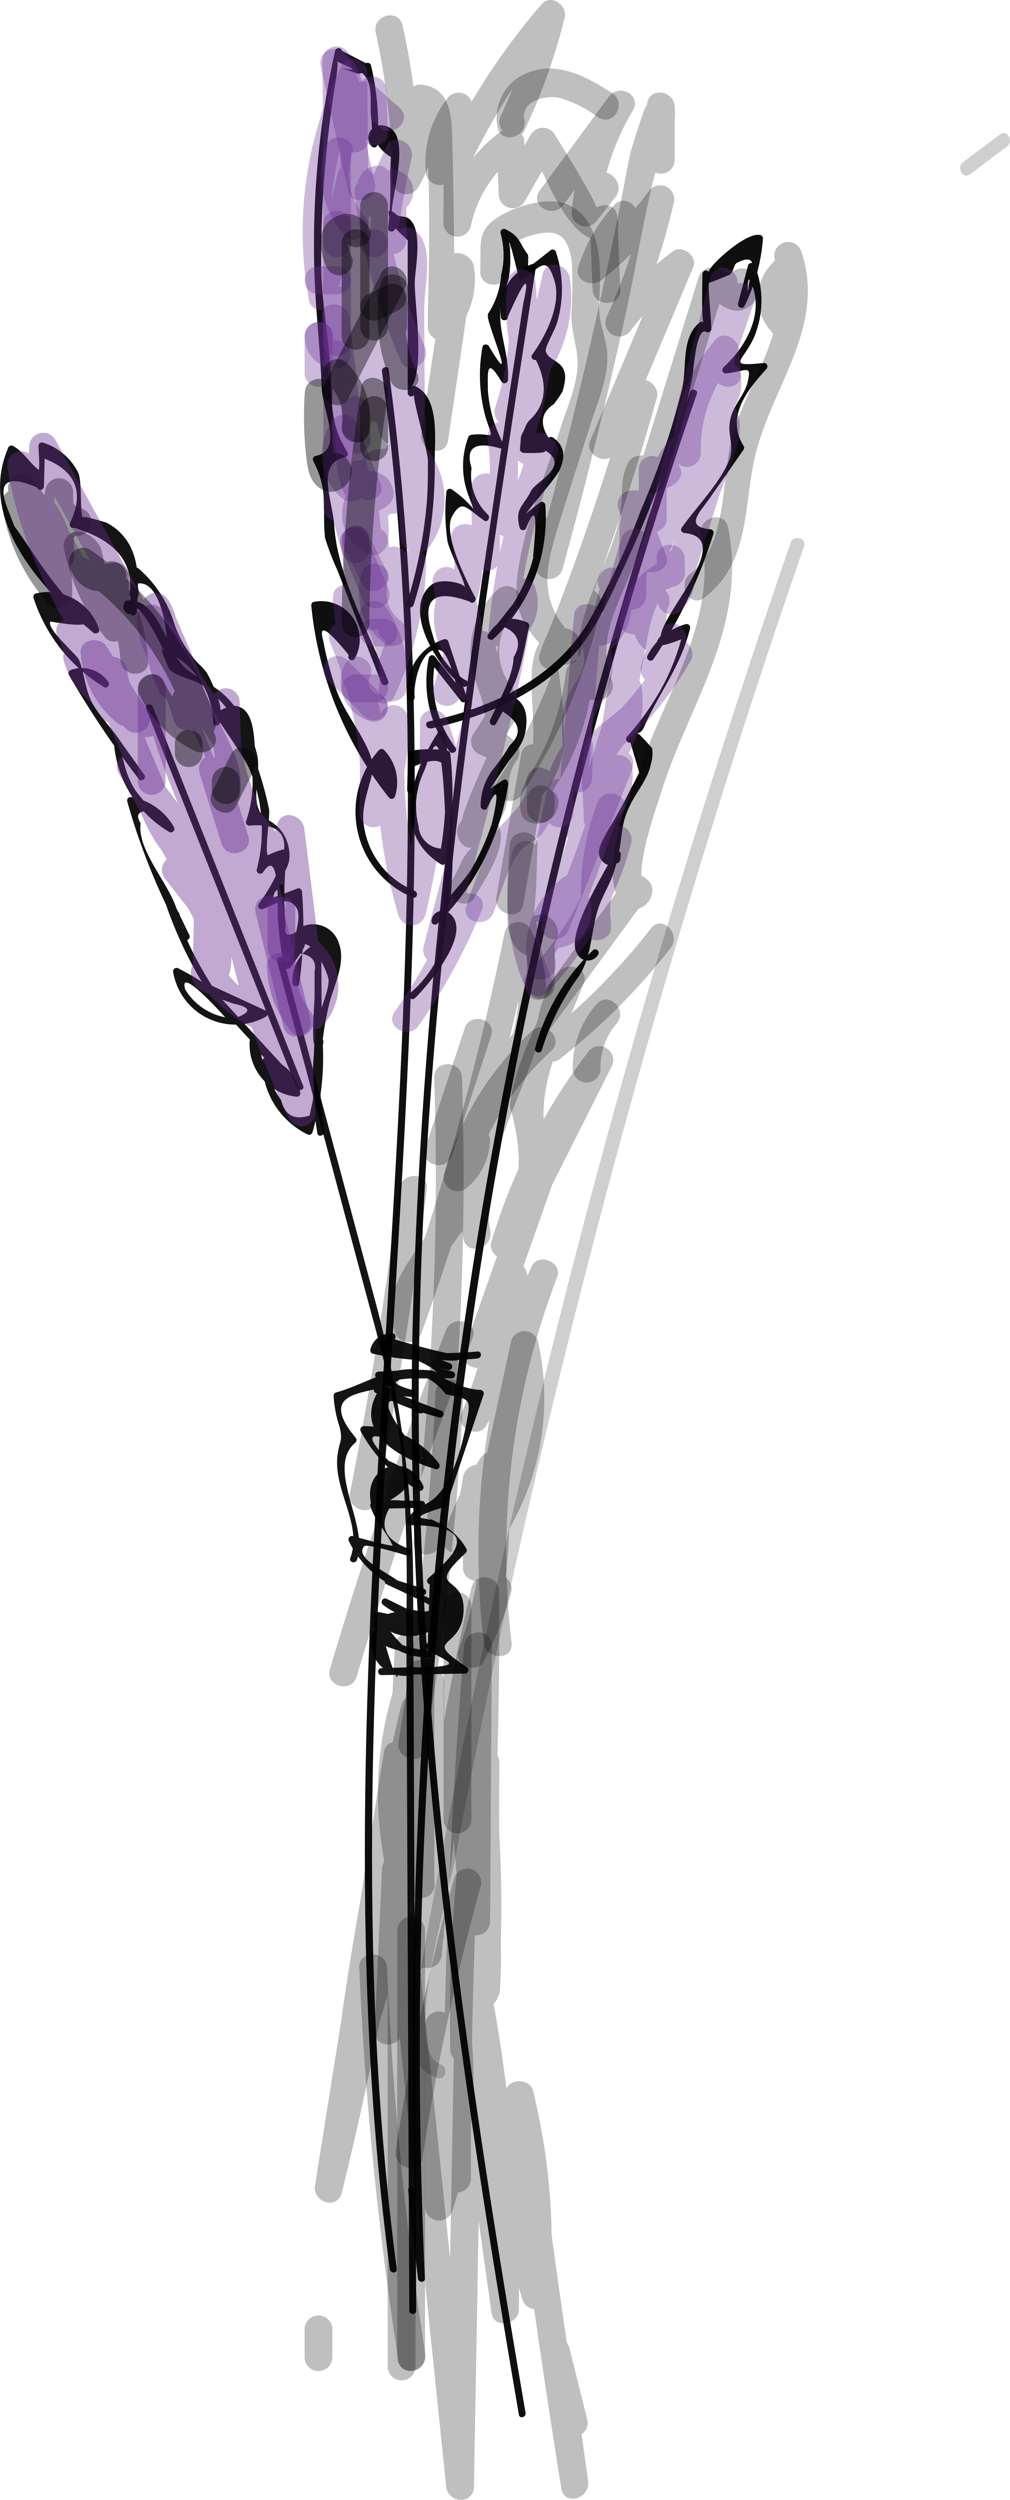 <svg xmlns="http://www.w3.org/2000/svg" viewBox="0 0 109 269.63"><defs><style>.cls-1{opacity:0.19;}.cls-2{opacity:0.94;}.cls-3{opacity:0.33;}.cls-4{fill:#662d91;}.cls-5{opacity:0.92;}.cls-6{opacity:0.41;}.cls-7{opacity:0.25;}</style></defs><title>lavender</title><g id="Слой_2" data-name="Слой 2"><g id="Слой_1-2" data-name="Слой 1"><g id="lavender"><g class="cls-1"><path d="M107.93,14.76l-4,3c-.76.58,0,1.88.76,1.3l4-3c.76-.58,0-1.88-.76-1.3Z" transform="translate(0 -0.27)"/></g><g class="cls-1"><path d="M85.33,58.8Q70,103.06,58.84,148.59,53.39,170.87,49,193.38c-1.47,7.5-2.88,15-4.16,22.55-.53,3.11-1.27,7.11,2.32,8.44.91.34,1.3-1.11.4-1.45-4.22-1.56.79-18.14,1.45-21.64q1.95-10.33,4.11-20.62,4.33-20.57,9.52-40.95Q73,99,86.77,59.2c.32-.91-1.13-1.31-1.45-.4Z" transform="translate(0 -0.27)"/></g><g class="cls-2"><path d="M74.48,42.55a549,549,0,0,0-25,104.92Q46,173.11,45,199q-.53,13.14-.42,26.3.05,6.58.27,13.15c0,1.38-.42,5.36.83,5.61-.34-.07-.81-6.9-.88-7.58-.06-.47-.81-.48-.75,0L45.1,246c.05.47.77.49.75,0A549.09,549.09,0,0,1,75.2,42.75c.16-.46-.57-.65-.72-.2Z" transform="translate(0 -0.27)"/></g><g class="cls-2"><path d="M41.22,40.31C50.49,108.39,33,176.88,42.07,245c.06.47.81.48.75,0-9-68.16,8.41-136.72-.88-204.87-.06-.48-.79-.27-.72.2Z" transform="translate(0 -0.27)"/></g><g class="cls-2"><path d="M54.8,34.45q2.78-6.29,1.68-1.51l-.6,3.91q-.6,3.91-1.2,7.82-1,6.85-2,13.7C51.3,67.54,50,76.72,48.93,85.92A574.57,574.57,0,0,0,44.49,145C43.81,183.9,49.44,222.44,56,260.7c.08.47.8.27.72-.2C50.17,222.31,44.56,183.83,45.24,145S51.88,67.58,57.81,29.23a.38.38,0,0,0-.55-.42,5.24,5.24,0,0,0-3.21,5.64c0,.48.79.48.75,0Z" transform="translate(0 -0.27)"/></g><g class="cls-2"><path d="M48.62,97.48A81,81,0,0,0,48,79.28c-.05-.34-.53-.33-.69-.09-2.84,4.37-5.19,10.85.27,14.29a.38.38,0,0,0,.55-.22A39.45,39.45,0,0,0,48.6,81.6a.38.38,0,0,0-.28-.36,12.1,12.1,0,0,0-4,0,.38.38,0,0,0-.28.36l-.1,3.9a.38.38,0,0,0,.75,0l.06-2.6q3.71-1.59,3.26,1.28a11.91,11.91,0,0,1,0,3.87,34.36,34.36,0,0,1-.43,3.74,2.6,2.6,0,0,1-2.41-2.44,8.72,8.72,0,0,1,.59-5.89c.54-1.32,1.32-4.62,1.81-1.31.24,1.61.33,3.25.42,4.87a80,80,0,0,1-.17,10.47c0,.48.71.48.75,0Z" transform="translate(0 -0.27)"/></g><g class="cls-2"><path d="M49.17,80.93A11.85,11.85,0,0,1,47,71.42l-.63.17,3.39,4.3c.23.3.74,0,.63-.36l-2-6.06a.38.38,0,0,0-.46-.26,5.7,5.7,0,0,0-3.9,6.4c.07.48.79.27.72-.2-.18-1.24.68-5.65,2.79-5,1,.32,1.79,4.25,2.13,5.29l.63-.36-3.39-4.3a.38.38,0,0,0-.63.17,12.58,12.58,0,0,0,2.23,10.09c.28.39.93,0,.65-.38Z" transform="translate(0 -0.27)"/></g><g class="cls-2"><path d="M50.29,73.66a7.9,7.9,0,0,1-3.59-4.92q-1.92-5.75,4-3.58c.29.33.78-.09.59-.45-.85-1.58-3.56-6.88-2.49-8.77s1.46-.91,3.44.46c.38.26.69-.28.45-.59a5.92,5.92,0,0,1-1.8-5.07q-1-3.21,2.89-2.17c.34.22.66-.2.51-.51a14.54,14.54,0,0,1-1.64-5.71c0-1.9-.21-3.74,1.47-.92a.38.38,0,0,0,.7-.19c.18-2.85-1.17-5.34-.77-8.12.15-1,.74-2.08.9-3.13A12.16,12.16,0,0,0,55,26.88q-.25-1.79.92,3.07c-.11.29.29.62.55.42,2-1.51,2.53-2.46,3.35.11s-.9,6-2.4,8.06c-.2.28.13.63.42.55q2,4.08-.77,6.57a2.52,2.52,0,0,0-.41.75c-.58,1.26-.37.46-.55,2.31,0,.21.19.36.38.38-.62,0,3.09.18,2.24-.31,3,1.69-.94,3.44-1.41,4.4-.86,1.76-1.78,1.83-1.24,4a.38.38,0,0,0,.72,0c1.79-4.57.5,4.19.78,3.12a17.92,17.92,0,0,1-2.24,5.13l-1.71,2.17q3.32,1,1.79,3.56c0,2-1.83,5.21-2.53,6.76-.19.43.41.81.65.38l.71-1.3q2.81,1.72.76,3.65a20.24,20.24,0,0,1-1.84,2.63,6.54,6.54,0,0,0-1.3,3.93c0,.35.54.54.7.19,1.86-4,.59,1.41.48,1.76a24.81,24.81,0,0,1-2.19,4.84c-.78,1.33-2.68,3.09-3.15,4.27l-.58,5.49a12,12,0,0,1-2.88,3.62c-.35.34.18.87.53.53,1.25-1.21,6.29-7,3.79-9.1a1.19,1.19,0,0,0-2,.71.38.38,0,0,0,.63.36,26.86,26.86,0,0,0,7.65-15.07c0-.3-.25-.61-.55-.42.07,0-2.13,1.23-1.78,1.51,0,0,2.05-3.07,2.23-3.32.9-1.27,1.77-2.06,2-3.68.25-1.85-.18-3.11-1.93-3.76a.38.38,0,0,0-.42.17c-1.64,3,.26.27.7-.48,1.14-2,1.5-4.84,2-7a.39.39,0,0,0-.26-.46c-1.87-.77-3.1-.31-4.17,1.34-.24.36.29.75.59.45a17.91,17.91,0,0,0,5.59-14.41.38.38,0,0,0-.56-.32c.07,0-2.06,1.46-1.7,1.61-.27-.12,3.34-4.07,3.79-5.06.67-1.49.59-2.64-.73-3.55a.38.38,0,0,0-.45.06q-1.46-2.32.57-3.64a14,14,0,0,0,.92-1.33A5.93,5.93,0,0,0,61,40.93c-.08-1.83-1.73-1.63-2.1-2.76-.14-.43,1-2.26,1.26-3.23A12.84,12.84,0,0,0,60,27.45a.38.38,0,0,0-.55-.22c.07-.05-2.35,1.88-2.43,1.84s.05-1.22-.06-1.36C56,26.46,56.2,25.82,54.57,25a.38.38,0,0,0-.55.42,8.82,8.82,0,0,1,.07,4.48,8.83,8.83,0,0,1-1.44,4.24c0,.08,0,.15,0,.24,0,1.08,3.3,8.6.11,3.22-.15-.25-.64-.25-.69.09a16.93,16.93,0,0,0,.4,7.79c.88,2.62.76,1.38-1.58,1.68a.4.4,0,0,0-.36.28,8.86,8.86,0,0,0-.09,5.93c1.07,3.07,1,1.52-1.71-.34a.38.38,0,0,0-.56.32,21.91,21.91,0,0,0,.11,5.22c.17,1.07,2,4.61,1.86,5.05.09-.41-2.58-1.1-3.59-.27-3.36,2.77,1,9.28,3.4,10.93.4.28.77-.37.38-.65Z" transform="translate(0 -0.27)"/></g><g class="cls-2"><path d="M46.47,78.85C52.24,77.59,58,75.28,62,70.76c2.5-2.82,4-6.47,5.59-9.86A135.23,135.23,0,0,0,73,47.28a44.77,44.77,0,0,0,1.72-6.33c.11-.67.43-5.5,1.48-4.88a.38.38,0,0,0,.56-.32c0-1.08-.4-4.77-.23-5-.1.12,2.18-.84,2.16-.83.51-.23.45-1.11.85-1.31,2.69-1.34,1.34,1.53,1.27,2.44-.16,2.12-.33-2.81.56.62.8,3.07-1.14,6.26-3.31,8.23a.38.38,0,0,0,.27.64c2.16-.21,2.76-1,2.4.76s-1.82,2.7-2,4.79c-.12,1.29.49,2.32,0,3.72-1,2.55-3.6,5.15-5.17,7.39-.18.26.07.54.32.56,5.52.55-2.34,8.48-2.56,11.07q-1.56,1.88,2.2.39a25,25,0,0,1-1.58,4.23,27.62,27.62,0,0,1-4.27,6.26c-.23.26,0,.75.36.63L69,83.63l-.94,1.72a46.31,46.31,0,0,1-2.35,4.29c-.41.81-1.55,2.33-.86,3.31.52.73,1,.72,1.81.39a.4.4,0,0,0,.28-.36l.06-.58a.38.38,0,0,0-.7-.19c-.77,1.76-5.42,8.86-4,10.93a1.27,1.27,0,0,0,2.21.15c.32-.36-.18-.87-.53-.53a22.91,22.91,0,0,0-6.24,10.61.38.38,0,0,0,.72.2,26.81,26.81,0,0,1,4-8c1.55-2.37,1.25-5.14,2.27-7.8.44-1.15,1.13-2.24,1.5-3.41,1.27-4,.39-4.69,2-7.7.63-1.16,1.79-2.66,2-3.95a3.87,3.87,0,0,0,.14-1.78c0,.08-1.66-1.95-1.54-1.44-.08-.36.29.08.72-.9,1.63-3.73,3.92-6.42,4.92-10.55a.38.38,0,0,0-.46-.46A6.73,6.73,0,0,0,69.86,71a.38.38,0,0,0,.65.38A51.9,51.9,0,0,0,77,57.82a.38.38,0,0,0-.36-.47c-2.85-.28-1.08-1.83,0-3.42l3.62-5.18a.37.37,0,0,0,0-.38c-2-3.13.47-6.14,2.46-8.31.2-.22.08-.67-.27-.64-4.28.42-2.14-.18-1-2.95a10.27,10.27,0,0,0,0-7.58.38.38,0,0,0-.72,0L79.65,33c-.1.4.49.68.69.29a19.74,19.74,0,0,0,2-7.31.38.38,0,0,0-.28-.36c-1.58-.41-5.84,3.6-5.55,4a.38.38,0,0,0-.7.19c0,.19-.13,5.06.12,5.21a.37.37,0,0,0-.38,0c-2.1,1.61-1.39,4.89-1.94,7.27a86.75,86.75,0,0,1-4.41,12.92,80.24,80.24,0,0,1-5.85,12.4c-3.77,6-10.36,9-17.09,10.47-.47.1-.27.83.2.72Z" transform="translate(0 -0.27)"/></g><g class="cls-2"><path d="M41.89,73.73c-2-5.17-5.46-11.2-5.82-16.78-.17-2.73-2.05-6.73,1.2-7.37a.38.38,0,0,0,.22-.55c-1.89-3-1.64-5.28-1.82-8.69-.19-3.62-.89-7.2-1-10.84a118.52,118.52,0,0,1,1.48-20c0-.06.51-2.81.15-2.72s3.51,1.41.66.85c-.09,0,1.51.53,1.52.55.17.15.55-.09.63,0,1.34,1.14.68,3.62,1,5.12a4.13,4.13,0,0,0,2.07,3.9l-.07,1.92a38.7,38.7,0,0,1-.22,5.76c0,.49.71.47.75,0L44,26.18v7.32l0,9.16a.38.38,0,0,0,.7.19c-.23.31,1.46,6,1.48,7.09,0,1.55,0,3.09-.13,4.63A50.92,50.92,0,0,1,43.9,65.36a.38.38,0,0,0,.72.2,50.39,50.39,0,0,0,2.3-15.62c0-2.42.51-6.74-2.05-8a.39.39,0,0,0-.51.13c1.48-2,.4-8.87.4-11.29,0-1.4,1-5.88-.73-7-.32-.2-1-.13-1.17-.31-2.3-2,.55,3.12-.54.1-.44-1.22,2.46-9.09-.79-9.73a1.36,1.36,0,0,0-1.41,2.23.38.38,0,0,0,.64-.27,29,29,0,0,0-.72-8.49.38.38,0,0,0-.55-.22L36.89,5.74c-.06-.37-.65-.35-.72,0A96.32,96.32,0,0,0,34,31.33c.19,3.57.58,7.07.71,10.63.1,2.7,2.44,6.88-.68,7.49a.38.38,0,0,0-.22.55c1.68,3.2.93,5,1.27,8.29a30.12,30.12,0,0,0,1.36,3.55l4.72,12.09c.17.44.9.25.72-.2Z" transform="translate(0 -0.27)"/></g><g class="cls-2"><path d="M38.27,71.32a4.15,4.15,0,0,0-4.4-6.14.37.37,0,0,0-.28.36A39.29,39.29,0,0,0,42,86.32a.38.38,0,0,0,.63-.17,5,5,0,0,0-1.19-5,.38.38,0,0,0-.53,0,10,10,0,0,0,3.64,15.91c.45.18.64-.54.2-.72a8.91,8.91,0,0,1-5.47-7c-.47-2.49,1.21-5.42.94-6.73-.5-2.46-3-5.34-3.87-7.8-.36-1-.67-2-.94-3.07q-.31-1.16-.52-2.35-.81-2.86,2.75,1.53c-.23.43.42.8.65.38Z" transform="translate(0 -0.27)"/></g><g class="cls-3"><path class="cls-4" d="M39.67,38.59,42,29.83a1.51,1.51,0,0,0-2.74-1.16A13,13,0,0,0,37,38.49c.23,1.69,3,1.26,2.95-.4L39.63,8.14c0-1.41-2.12-2.15-2.8-.76a40.51,40.51,0,0,0-3.49,25.26c.26,1.48,2.56,1.38,2.89,0l3.12-12.91-2.2.9L39,22.69c.37,1.1,2.17,1.62,2.74.36l2.48-5.45-2.74-1.16a109.3,109.3,0,0,0-2.59,27.85,1.51,1.51,0,0,0,2.95.4,31.08,31.08,0,0,0,1.88-16.28c-.23-1.7-3-1.25-2.95.4l.1,17.94,2.95-.4a69.92,69.92,0,0,1-2.64-16.07,1.51,1.51,0,0,0-2.95-.4A40.35,40.35,0,0,0,36.94,46c.22,1.86,3,2,3,0l-.06-13a1.5,1.5,0,0,0-3,0V47.71h3V30.94a1.5,1.5,0,0,0-3,0l-.06,15.33c0,1.64,2.66,2.11,2.95.4A23.74,23.74,0,0,0,37.7,31.92c-.66-1.38-2.8-.66-2.8.76l0,22.31a1.51,1.51,0,0,0,2.8.76l2.2-3.53-2.36.3a10.72,10.72,0,0,1,2.21,2.93,1.52,1.52,0,0,0,2.74-.36l3.18-8-2.95-.4a11.78,11.78,0,0,1-1.91,6.82L43.45,55a15.87,15.87,0,0,0,2.42-9.83c-.13-1.91-3-2-3,0l0,5.08a1.5,1.5,0,0,0,3,0l-.09-16.78C45.8,31,47,26.59,44.64,25a1.52,1.52,0,0,0-1.82.23c-2.91,2.64-.89,9.51-.7,12.94l1.1,20.11c.1,1.92,3.09,1.94,3,0L45.78,49,43.21,50a5.92,5.92,0,0,1,.54,7.64l2.8.76L45.39,48.35a1.52,1.52,0,0,0-2.56-1.06,5,5,0,0,0-1.94,4.83c.12,1.19,1.61,2.11,2.56,1.06a2.68,2.68,0,0,0-2-4.5c-4.93,0-1.72,7-2.55,9.17l2.95.4,0-7.45h-3l0,11.46c0,1.63,2.71,2.12,2.95.4A15.59,15.59,0,0,0,39.73,52a1.51,1.51,0,0,0-2.8.76,35.16,35.16,0,0,0,1,12.73c.35,1.35,2.65,1.51,2.89,0a15.08,15.08,0,0,0-2.4-11.43,1.51,1.51,0,0,0-2.74,1.16l3.09,11.92a1.51,1.51,0,0,0,2.89,0,23.88,23.88,0,0,1,2.11-5.72L41,60.7l-.1,7.37h3a10,10,0,0,1,2-6.31L43,61a32.45,32.45,0,0,1-3.12,12.88h2.59A17.87,17.87,0,0,1,38.9,64.8h-3l1,8.79c.18,1.53,2.6,2.21,2.95.4A6.06,6.06,0,0,0,38,67.78c-1.31-1.26-3,.32-2.36,1.82a41.1,41.1,0,0,1,3.32,16.66h3l-.06-7a1.5,1.5,0,0,0-3,0L38.79,88a1.51,1.51,0,0,0,2.8.76A19,19,0,0,0,44,77.82a1.5,1.5,0,0,0-3,0A54.52,54.52,0,0,0,43,99a1.51,1.51,0,0,0,2.89,0,82.25,82.25,0,0,0,2.4-20.71l-2.95.4a25.25,25.25,0,0,1,1.44,13.14c-.29,1.87,2.54,2.71,2.89.8q1.48-8.14,3.74-16.08l-2.89-.8L47.88,92c-.25,1.52,2,2.85,2.74,1.16A41,41,0,0,0,53.4,69.4a1.51,1.51,0,0,0-2.51-.66,7.13,7.13,0,0,0-2,5.56,1.5,1.5,0,0,0,3,0l.08-7a1.51,1.51,0,0,0-2.95-.4l-2.27,7.62a1.51,1.51,0,0,0,2.51,1.46,9.17,9.17,0,0,0,.89-12.35,1.53,1.53,0,0,0-2.74.36,7.61,7.61,0,0,0,.76,7.23,1.51,1.51,0,0,0,2.59,0,7.43,7.43,0,0,0-1.52-9.38,1.51,1.51,0,0,0-2.51,1.46l.65,4c.22,1.35,2.12,1.36,2.74.36a11.68,11.68,0,0,0,1.48-9.65l-1.85,1.85,1.26.9c.58,1.49,3,1.41,2.95-.4l-.07-7.53a1.5,1.5,0,0,0-3,0,5.78,5.78,0,0,0,1.72,4.75,1.51,1.51,0,0,0,2.51-.66A24.24,24.24,0,0,0,55.61,47l-1.85,1.85c4.37,1.55,6.09-4.62,1.53-5.55l1,1.85a33.65,33.65,0,0,0,1.5-14.33,1.5,1.5,0,0,0-3,0,22.78,22.78,0,0,0,1.1,10.11,1.52,1.52,0,0,0,2.74.36,14.82,14.82,0,0,0,2.87-11c-.19-1.53-2.54-2.2-2.95-.4L56.2,40.57c-.5,2.22-1.73,5.11-1.38,7.38s3,3.71,4.62,1.63l-2.51-1.46a14.26,14.26,0,0,1-3.24,7.51l2.12,2.12a23.2,23.2,0,0,0,4.34-8.48c.52-1.9-2.22-2.57-2.89-.8A74.48,74.48,0,0,0,52.7,68.58c-.11,1.24,1.33,1.73,2.26,1.3a4.94,4.94,0,0,0,2.82-6.17c-.34-1.36-2.65-1.5-2.89,0C52.81,76.78,49,89.58,45.71,102.38a1.51,1.51,0,0,0,2.74,1.16l3.36-4.77-2.74-1.16a61,61,0,0,1-6.48,11.78c-1.11,1.59,1.49,3.09,2.59,1.51A64.7,64.7,0,0,0,52,98.41c.69-1.67-1.83-2.44-2.74-1.16L45.86,102l2.74,1.16c3.29-12.8,7.1-25.6,9.18-38.67H54.89l-1.45,2.78,2.26,1.3a71.5,71.5,0,0,1,4.47-19.31l-2.89-.8a19.32,19.32,0,0,1-3.57,7.15c-1.18,1.49.88,3.62,2.12,2.12a17,17,0,0,0,4-8.84c.18-1.27-1.45-2.79-2.51-1.46,1.45-1.84,1.65-5.58,2.17-7.88l2-9-2.95-.4a12.62,12.62,0,0,1-2.46,9.53l2.74.36a21.27,21.27,0,0,1-1-9.31h-3a31.38,31.38,0,0,1-1.4,13.54,1.51,1.51,0,0,0,1,1.85l.06-.24c-1.2-.43-2,.83-1.85,1.85A20.54,20.54,0,0,1,52.2,56l2.51-.66-.84-2.63h-3l.07,7.53,2.95-.4a4,4,0,0,0-3.35-3,1.52,1.52,0,0,0-1.85,1.85,8.53,8.53,0,0,1-1.18,7.34l2.74.36-.65-4-2.51,1.46q2.81,2.35,1.05,5.75h2.59a4.35,4.35,0,0,1-.46-4.92l-2.74.36c2.19,2.86,2.16,6.09-.43,8.71l2.51,1.46,2.27-7.62-2.95-.4-.08,7h3L53,70.86l-2.51-.66A37.38,37.38,0,0,1,48,91.61l2.74,1.16,2.69-16.21c.31-1.87-2.35-2.69-2.89-.8q-2.26,8-3.74,16.08l2.89.8A28.19,28.19,0,0,0,48.27,77.9c-.57-1.51-3-1.4-2.95.4A79.09,79.09,0,0,1,43,98.21h2.89a52.34,52.34,0,0,1-2-20.39H41a16.32,16.32,0,0,1-2,9.43l2.8.76.09-8.73h-3l.06,7a1.5,1.5,0,0,0,3,0A44.71,44.71,0,0,0,38.2,68.09L35.85,69.9,37,73.2l2.95.4-1-8.79c-.22-1.89-3.2-1.93-3,0a20.77,20.77,0,0,0,4,10.59c.6.81,2.06,1.12,2.59,0A36.54,36.54,0,0,0,46,61c.06-1.59-2-1.9-2.8-.76a12.65,12.65,0,0,0-2.38,7.82,1.5,1.5,0,0,0,3,0L44,60.7a1.51,1.51,0,0,0-2.8-.76,28.36,28.36,0,0,0-2.41,6.43h2.89L38.55,54.45l-2.74,1.16a12,12,0,0,1,2.09,9.12H40.8a32.76,32.76,0,0,1-.86-11.93l-2.8.76a12,12,0,0,1,1.76,8.31l2.95.4,0-11.46a1.5,1.5,0,0,0-3,0l0,7.45c0,1.79,2.36,1.9,2.95.4s-.76-7.26-.45-7.59l2.56,1.06L45,49.41l-2.56-1.06,1.15,10.07a1.51,1.51,0,0,0,2.8.76,8.79,8.79,0,0,0-1-11.27A1.51,1.51,0,0,0,42.78,49l.44,9.3h3l-.83-15.32L45,35.29c-.08-1.41-1.15-6.93,0-7.95l-1.82.23c-.25-.17-.31,5-.31,4.9l0,5.92.07,11.84h3l0-5.08h-3a13.28,13.28,0,0,1-2,8.32c-1,1.66,1.55,3.13,2.59,1.51a13.37,13.37,0,0,0,2.32-8.34,1.51,1.51,0,0,0-2.95-.4l-3.18,8,2.74-.36a19.55,19.55,0,0,0-2.68-3.54,1.52,1.52,0,0,0-2.36.3l-2.2,3.53,2.8.76,0-22.31-2.8.76a20.17,20.17,0,0,1,1.75,12.44l2.95.4.06-15.33h-3V47.71a1.5,1.5,0,0,0,3,0V33h-3l.06,13h3a38.18,38.18,0,0,1,1.23-15.33l-2.95-.4A73.31,73.31,0,0,0,41,47.14a1.51,1.51,0,0,0,2.95-.4l-.1-17.94-2.95.4A28.16,28.16,0,0,1,39,43.9l2.95.4a106,106,0,0,1,2.48-27.05c.35-1.57-2-2.78-2.74-1.16L39.2,21.54l2.74.36A5.65,5.65,0,0,0,38.67,18a1.52,1.52,0,0,0-2.2.9L33.34,31.85h2.89a37,37,0,0,1,3.19-23l-2.8-.76L37,38.09l2.95-.4a9.75,9.75,0,0,1,1.93-7.5L39.11,29l-2.34,8.76a1.5,1.5,0,0,0,2.89.8Z" transform="translate(0 -0.27)"/></g><g class="cls-3"><path class="cls-4" d="M59.11,107.24a37.37,37.37,0,0,0,9-16A1.51,1.51,0,0,0,65.39,90,15.55,15.55,0,0,0,63,100.2l2.95-.4a24.48,24.48,0,0,1,1.4-12.12c.67-1.81-2.23-2.6-2.89-.8A27.51,27.51,0,0,0,63,100.6c.23,1.66,3.11,1.28,2.95-.4a12.92,12.92,0,0,1,2-8.64L65.24,90.4A34.06,34.06,0,0,1,57,105.12c-1.33,1.4.79,3.53,2.12,2.12Z" transform="translate(0 -0.27)"/></g><g class="cls-3"><path class="cls-4" d="M65.35,82.25,62.82,89l2.95.4a5.83,5.83,0,0,1,2.07-5.45l-2.51-1.46L58.49,99.74l2.89.8L69.3,74.89l-2.95-.4A9.74,9.74,0,0,1,64.69,81l2.74,1.16c.69-3.7,1.37-7.4,2.07-11.09.61-3.23,1-7.21,4.39-8.69l-2.2-.9L71.42,64l2.51,1.46,3.64-11.58c.76-2.42,2.54-5.63,2.23-8.23S76.54,42,75.06,44.37l2.74,1.16a7.4,7.4,0,0,1,1.91-4l-2.8-.76-1.45,2.5,2.26,1.3A21.86,21.86,0,0,1,81.29,33l-2.74-1.16L69,59.72l2.89.8L79.56,31l-2.95-.4c.83,11.9-4.33,22.55-9.61,32.88l2.8.76.2-5.48a1.51,1.51,0,0,0-2.95-.4,77.62,77.62,0,0,0-2.17,8.9l-2.95-.4-1.87,22.2L62.62,88l-.67-1.83c.33-1.87-2.49-2.71-2.89-.8L56.47,97.73c-.33,1.56,2,2.79,2.74,1.16,1.28-2.82.95-5.33-1.4-7.47a1.51,1.51,0,0,0-2.51.66,24.73,24.73,0,0,0,1.62,15.24c.76,1.77,3.35.24,2.59-1.51A21.14,21.14,0,0,1,58.2,92.88l-2.51.66.93,3.84,2.74,1.16,2.58-12.34-2.89-.8a4.5,4.5,0,0,0,1.44,4.75,1.52,1.52,0,0,0,2.56-1.06l1.87-22.2c.14-1.67-2.67-2.07-2.95-.4-.32,2,1,4,3.29,3.35,3.39-1,3.95-8.15,4.67-10.66L67,58.78l-.2,5.48a1.51,1.51,0,0,0,2.8.76c5.51-10.78,10.89-22,10-34.39-.11-1.62-2.5-2.12-2.95-.4L69,59.72a1.5,1.5,0,0,0,2.89.8l9.57-27.88C82,31,79.59,30.1,78.7,31.49a24.73,24.73,0,0,0-4,13.1A1.52,1.52,0,0,0,77,45.88a4.51,4.51,0,0,0,2.93-5.09,1.52,1.52,0,0,0-2.8-.76,12,12,0,0,0-2.21,4.69,1.51,1.51,0,0,0,2.74,1.16C74.32,51.16,73,58.55,71,64.64a1.51,1.51,0,0,0,2.51,1.46,4.8,4.8,0,0,0,1-5.46,1.54,1.54,0,0,0-2.2-.9c-2.72,1.18-4,3.48-4.86,6.23-1.5,4.93-2,10.29-3,15.35a1.51,1.51,0,0,0,2.74,1.16,11.17,11.17,0,0,0,2.07-8,1.51,1.51,0,0,0-2.95-.4L58.49,99.74c-.58,1.88,2.2,2.55,2.89.8l6.84-17.28c.57-1.44-1.52-2.46-2.51-1.46a9.5,9.5,0,0,0-3,7.58,1.51,1.51,0,0,0,2.95.4L68.24,83c.68-1.81-2.22-2.59-2.89-.8Z" transform="translate(0 -0.27)"/></g><g class="cls-3"><path class="cls-4" d="M41.87,14.49,41.7,10a1.51,1.51,0,0,0-2.8-.76,9.77,9.77,0,0,0-2.07,6c-.08,2,2.84,1.9,3,0A14.12,14.12,0,0,0,37.6,6a1.51,1.51,0,0,0-2.8.76l.07,8.46a1.5,1.5,0,0,0,3,0V10.74a1.5,1.5,0,0,0-3,0V37.19a1.5,1.5,0,0,0,3,0v-6.7a1.5,1.5,0,0,0-3,0v6.7a1.5,1.5,0,0,0,3,0V10.74h-3v4.52h3L37.81,6.8,35,7.56a11.61,11.61,0,0,1,1.83,7.68h3a6.1,6.1,0,0,1,1.66-4.51L38.7,10l.17,4.52c.07,1.92,3.07,1.93,3,0Z" transform="translate(0 -0.27)"/></g><g class="cls-3"><path class="cls-4" d="M34.72,34.55l1.33,11.31c.27,2.26.09,5.29,1,7.41s3.15,3.1,5,1.31a1.5,1.5,0,0,0,.39-1.46c-.36-1.23-.72-1.48-1.9-2a1.51,1.51,0,0,0-1.46.39c-2.94,2.38-3,6.55.52,8.43,1.7.91,3.22-1.68,1.51-2.59L40.73,54a17.69,17.69,0,0,1-1.35-5.34c-.25-1.55-.37-3.15-.55-4.71l-1.11-9.42c-.22-1.89-3.23-1.92-3,0Z" transform="translate(0 -0.27)"/></g><g class="cls-3"><path class="cls-4" d="M36.87,58.49v1a1.5,1.5,0,0,0,3,0v-1a1.5,1.5,0,0,0-3,0Z" transform="translate(0 -0.27)"/></g><g class="cls-3"><path class="cls-4" d="M37.08,59.25l2,4c.86,1.73,3.45.21,2.59-1.51l-2-4c-.86-1.73-3.45-.21-2.59,1.51Z" transform="translate(0 -0.27)"/></g><g class="cls-3"><path class="cls-4" d="M36.7,59l2.41,5.83a1.55,1.55,0,0,0,1.85,1A1.51,1.51,0,0,0,42,64L39.6,58.19a1.55,1.55,0,0,0-1.85-1,1.51,1.51,0,0,0-1,1.85Z" transform="translate(0 -0.27)"/></g><g class="cls-3"><path class="cls-4" d="M39,62.13a7,7,0,0,0,2.61,7.62,1.51,1.51,0,0,0,2.05-.54,1.54,1.54,0,0,0-.54-2.05,3.94,3.94,0,0,1-1.23-4.23c.55-1.86-2.35-2.65-2.89-.8Z" transform="translate(0 -0.27)"/></g><g class="cls-3"><path class="cls-4" d="M40.37,70h1a1.5,1.5,0,0,0,0-3h-1a1.5,1.5,0,0,0,0,3Z" transform="translate(0 -0.27)"/></g><g class="cls-3"><path class="cls-4" d="M39.06,67.27a10.37,10.37,0,0,1,1.83,7.23c-.2,1.92,2.8,1.9,3,0a12.94,12.94,0,0,0-2.23-8.74c-1.09-1.58-3.69-.08-2.59,1.51Z" transform="translate(0 -0.27)"/></g><g class="cls-3"><path class="cls-4" d="M37.25,71.84A4.37,4.37,0,0,0,40,78.06c1.88.46,2.68-2.43.8-2.89a1.34,1.34,0,0,1-.91-1.82c.9-1.7-1.68-3.22-2.59-1.51Z" transform="translate(0 -0.27)"/></g><g class="cls-3"><path class="cls-4" d="M40.37,73h-2a1.5,1.5,0,0,0,0,3h2a1.5,1.5,0,1,0,0-3Z" transform="translate(0 -0.27)"/></g><g class="cls-3"><path class="cls-4" d="M35.31,73.55l4,4a1.5,1.5,0,0,0,2.12-2.12l-4-4a1.5,1.5,0,0,0-2.12,2.12Z" transform="translate(0 -0.27)"/></g><g class="cls-3"><path class="cls-4" d="M41.07,52.43,38.54,46.1a1.52,1.52,0,0,0-2.74-.36A6.31,6.31,0,0,0,36.9,54c1.48,1.22,3.61-.89,2.12-2.12a3.37,3.37,0,0,1-.63-4.67l-2.74-.36,2.53,6.33c.71,1.77,3.61,1,2.89-.8Z" transform="translate(0 -0.27)"/></g><g class="cls-3"><path class="cls-4" d="M36.87,44.49v2a1.5,1.5,0,0,0,3,0v-2a1.5,1.5,0,0,0-3,0Z" transform="translate(0 -0.27)"/></g><g class="cls-3"><path class="cls-4" d="M32.9,36.5A3.35,3.35,0,0,0,36.37,40a1.5,1.5,0,0,0,0-3H36.1c.17,0,.1,0,0,0,.14.08.07,0,0,0s0,.05-.08-.06.09.17,0,0l-.08-.13c.1.16,0-.21,0,0s0-.2,0-.21A1.51,1.51,0,0,0,34.4,35a1.54,1.54,0,0,0-1.5,1.5Z" transform="translate(0 -0.27)"/></g><g class="cls-3"><path class="cls-4" d="M32.87,36.49v4a1.5,1.5,0,0,0,3,0v-4a1.5,1.5,0,0,0-3,0Z" transform="translate(0 -0.27)"/></g><g class="cls-3"><path class="cls-4" d="M34.37,32h2a1.5,1.5,0,1,0,0-3h-2a1.5,1.5,0,0,0,0,3Z" transform="translate(0 -0.27)"/></g><g class="cls-3"><path class="cls-4" d="M34.87,24.49v2a1.5,1.5,0,0,0,3,0v-2a1.5,1.5,0,0,0-3,0Z" transform="translate(0 -0.27)"/></g><g class="cls-3"><path class="cls-4" d="M35.08,16.15a9.82,9.82,0,0,0,2.12,9.51c1.28,1.45,3.4-.68,2.12-2.12A6.73,6.73,0,0,1,38,16.94c.57-1.85-2.32-2.64-2.89-.8Z" transform="translate(0 -0.27)"/></g><g class="cls-3"><path class="cls-4" d="M43.08,11.85,40.42,9.49a1.51,1.51,0,0,0-2.12,0,5.61,5.61,0,0,0-1.19,5.15c.38,1.61,3.14,1.31,2.95-.4a19.23,19.23,0,0,0-2.71-8,1.51,1.51,0,0,0-2.74,1.16l2.95,13.41c.41,1.88,3.31,1.09,2.89-.8L37.5,6.55,34.76,7.7a15.67,15.67,0,0,1,2.3,6.53l2.95-.4.42-2.23H38.3L41,14c1.44,1.28,3.57-.84,2.12-2.12Z" transform="translate(0 -0.27)"/></g><g class="cls-3"><path class="cls-4" d="M40.37,28a1.5,1.5,0,0,0,0-3,1.5,1.5,0,0,0,0,3Z" transform="translate(0 -0.27)"/></g><g class="cls-3"><path class="cls-4" d="M45.84,37.66A59.21,59.21,0,0,1,41.28,21L39,22.33a3.39,3.39,0,0,1,1.85,3.91h3V20.08l-1.5,1.5c1.38.1,0-3.22-1.26-3.43a2.2,2.2,0,0,0-2.29,1.29,1.52,1.52,0,0,0,.54,2.05l.26.13c1.74.82,3.26-1.76,1.51-2.59l-.26-.13.54,2.05c-.86,1.62-1.27,0-.71,1.24a2,2,0,0,0,3.43.15,2.32,2.32,0,0,0-1.75-3.76,1.52,1.52,0,0,0-1.5,1.5v6.16c0,2,2.82,1.89,3,0a6.49,6.49,0,0,0-3.34-6.5c-.89-.54-2.4.14-2.26,1.3a64.19,64.19,0,0,0,5,18.14c.77,1.76,3.36.24,2.59-1.51Z" transform="translate(0 -0.27)"/></g><g class="cls-3"><path class="cls-4" d="M60,104.06a6.28,6.28,0,0,1,3-7l-2.2-1.69a17.35,17.35,0,0,1-3.26,5.82L59.87,103l2.8-5.72-2.36.3-.42,1.92,1.85,1.85q3.63-8.77,6.44-17.81l-2.95-.4a4.36,4.36,0,0,1-1.81,4.44L66,88.66c0-1.64-.3-4.26.1-5.85.5-2,2-2.87,3.29-4.27a38.23,38.23,0,0,0,5.14-7c.73-1.24-.77-2.92-2.05-2.05l-2.6,1.76,2.2,1.69,1.57-2.81c1.18-1.16-.42-3.4-1.82-2.36l.2-1.91A1.51,1.51,0,0,0,69.67,64l-2.3,2.17,2.56,1.06a3.91,3.91,0,0,1,2.9-3.74,1.56,1.56,0,0,0,1.1-1.45l-.06-1.57c-.07-1.92-3.07-1.93-3,0l.06,1.57L72,60.61a7.54,7.54,0,0,0-5.1,6.63c-.18,1.37,1.71,1.86,2.56,1.06l2.3-2.17-2.36-1.82c-.8,1.82-1.76,4.11-.06,5.77a3,3,0,0,0,4,.24L71.52,68a7.61,7.61,0,0,0-2.34,4.13c-.28,1.19,1.06,2.47,2.2,1.69L74,72,71.93,70a35.35,35.35,0,0,1-4.67,6.43c-1,1.07-3,2.18-3.7,3.38C62.28,82.15,63,86,63,88.66a1.52,1.52,0,0,0,2.56,1.06,7.7,7.7,0,0,0,2.69-6.56,1.51,1.51,0,0,0-2.95-.4q-2.82,9.06-6.44,17.81c-.46,1.12.85,2.09,1.85,1.85a4,4,0,0,0,1.75-6.93,1.52,1.52,0,0,0-2.36.3l-2.8,5.72c-.7,1.42,1.2,3.22,2.36,1.82a22.57,22.57,0,0,0,4-7.15,1.51,1.51,0,0,0-2.2-1.69,9.45,9.45,0,0,0-4.41,10.36c.37,1.89,3.26,1.09,2.89-.8Z" transform="translate(0 -0.27)"/></g><g class="cls-3"><path class="cls-4" d="M53.26,98.69c.84-2.16,1.44-4.87,2.92-6.69.59-.72,1.76-1.08,2.41-1.92a6.7,6.7,0,0,0,1.09-5.92L57.84,86l1,2h3a9.27,9.27,0,0,1,1.91-6.42L61,80.82l-.09,3.42h3c0-1.82-.32-4,0-5.85.4-2,.89-1.62,1.5-3.29a8.27,8.27,0,0,0,.31-5.88L65,70.92a6.26,6.26,0,0,0,2.27-8.65l-2.05,2.05,2.25,1.49a1.51,1.51,0,0,0,2.26-1.3l.18-7.75c0-1.65-2.66-2.1-2.95-.4-.44,2.55.27,4.41,2.73,5.5,1,.46,2.74-.34,2.2-1.69L69.6,54.3l-1.45,1.9,1,.78c.66,1.39,2.8.66,2.8-.76l0-5.3h-3l0,.55A1.58,1.58,0,0,0,70,52.92c1.62.66,4.66-.82,3.07-2.72a1.51,1.51,0,0,0,2.56-1.06A14.68,14.68,0,0,1,79.32,39L76.76,38l.2,2.53c.15,1.91,3.16,1.93,3,0L79.76,38c-.09-1.17-1.65-2.14-2.56-1.06a18,18,0,0,0-4.51,12.25l2.56-1.06C72.84,45.2,70.7,50,70.84,50l1.1,1.45,0-.55c-.1-1.92-3-1.94-3,0l0,5.3,2.8-.76a3.56,3.56,0,0,0-3.58-2.27,1.51,1.51,0,0,0-1.45,1.9L69,61l2.2-1.69-1.35-2.11-2.95-.4-.18,7.75L69,63.22l-2.25-1.49c-1.32-.87-2.71.8-2.05,2.05l-1.19,4.54A1.54,1.54,0,0,0,62.83,70c.88,3-1.22,3.8-1.87,6.22s-.06,5.64-.08,8a1.5,1.5,0,0,0,3,0L64,80.82c0-1.63-2-1.84-2.8-.76A10.61,10.61,0,0,0,58.86,88a1.5,1.5,0,0,0,3,0c.32-2.53-.91-4.07-3.22-4.88-1.14-.4-2.08.81-1.85,1.85.4,1.81-2.68,3.88-3.49,5.4a72.14,72.14,0,0,0-2.94,7.54c-.7,1.8,2.2,2.58,2.89.8Z" transform="translate(0 -0.27)"/></g><g class="cls-5"><path d="M42.31,144.09A2.24,2.24,0,0,0,40,145.71c-.09.2,0,.51.22.55a30.26,30.26,0,0,0,7.56.72c.56-.05,2.34.36,2.17-.76.13.8-7.71-1.63-7.5-1.54a.38.38,0,0,0-.38.65,22,22,0,0,0,6.32,2.7.38.38,0,0,0,.2-.72l-7.2-2.71c-.41-.16-.63.47-.29.69,1,.64,5.43,2,6.07,3.06-.42-.67-5-.16-6.31-.15a.38.38,0,0,0-.27.64c2.11,1.77,3.94,1.31.11.94a.38.38,0,0,0-.19.7,31.16,31.16,0,0,0,6.95,2.67.38.38,0,0,0,.2-.72L41.32,150a.38.38,0,0,0-.42.17c-2.9,4.66,2.31,7.4,6.09,8.54.39.12.58-.36.36-.63a10.13,10.13,0,0,0-8.1-4,.38.38,0,0,0-.32.56A16.32,16.32,0,0,0,45.16,161c.35.2.66-.19.51-.51-1.79-3.86-6.58-2.08-5.61,2a.38.38,0,0,0,.36.28c.8,0,3.49.44,3.48-.29s-3.16-.28-3.57-.27a.38.38,0,0,0-.36.47c.48,1.65,1.61,2.64,2.3,4.06s.49.08.4.19c-.22.28-4.28-.92-4.6-1a.38.38,0,0,0-.42.55,10.58,10.58,0,0,0,7.93,5.86.38.38,0,0,0,.2-.72L42,170.44c-.4-.13-.67.5-.29.69.23.11,5,2.34,5,2.43-.38,1.51-4.83-1-3.21.79.36.4,2,1.18,2.12.7,0,.05-4.63-.9-4.82-.93s-.64.27-.42.55A4.62,4.62,0,0,0,46.71,176a.38.38,0,0,0,.08-.59,5,5,0,0,0-6.36-.34.38.38,0,0,0-.13.51A6.47,6.47,0,0,0,46.16,179c.5,0,.46-.69,0-.75a9.25,9.25,0,0,1-5.43-2.15.38.38,0,0,0-.55.22,3.65,3.65,0,0,0,4.71,4.49.38.38,0,0,0-.1-.74l-3.67.11a.38.38,0,0,0,0,.75l9.07-.17a.38.38,0,0,0,.19-.7c-5-3.25-.63-1.79-.36-5.87.29-4.43-4.37-2.11.25-6.45a.38.38,0,0,0,.06-.45,6.78,6.78,0,0,0-2.54-2.54c.49.26-1.8-1-1.37-.54a3.09,3.09,0,0,0-.72-.18q-1.3-.16,2.14-1.19a.38.38,0,0,0,.36-.28l4-11.92a.38.38,0,0,0-.36-.47c-2.71-.13-4.36-1.93-6.88-2.2-2.92-.32-5.93,1.74-8.68,2.47a.38.38,0,0,0-.28.36,13.08,13.08,0,0,0,.65,3.37c.37,1.52,0,1.45-.2,2.88-.6,3.85,2.74,7.61,1.35,11.26-.17.45.55.65.72.2,1.39-3.66-3.46-9.93-.15-12.67a.38.38,0,0,0,0-.53c-4-4.79.71-4.71,2.85-5.42q.8-.34,1.61-.64,2.78-1.77,5.29,1.39c2.71.58,2.72.43,2.2,3.2-.47,2.52-1.59,6.64-3.69,8.21-1.15.86-1.8.66-2.69,2.15a.38.38,0,0,0,.32.56c9.15,0,3.36,4.41,1.94,5.74a.38.38,0,0,0,.17.63l-.2,6.34a.38.38,0,0,0-.09.69c1.93,1.25,4,1.67.47,1.91l-3.63.07q.21,2.83-1.34-2.52c-.4.34,3.27,1,3,1.17q-5.09-4.71-.87-3.31l3.22.62c.39.08.69-.49.29-.69l-5.51-2.72a.38.38,0,0,0-.38.65,7.37,7.37,0,0,0,7.21,1.08.38.38,0,0,0,.09-.69c-1.64-.8-3.35-1.56-5-2.43.45.25.76,1-.61-.45-.78-.8-4.91-2.51-3.71-3.82.29-.32,4.23.9,4.6,1a.38.38,0,0,0,.29-.69q-3.88-1.39-2.19-4.38l3.55-.07a.38.38,0,0,0,0-.75l-3.5-.05q4.26-2.49-.1-4.26c-5.69-5.82,4.17-.28,3.66-.22q-6.64-8.22-1.45-5.63,1.37,1.39,1.94.12c-.2.12-7.63-1.74-1.62-1.16.43,0,.5-.63.1-.74-2.71-.73-2.37-1.24.16-1.27l4,0a.38.38,0,0,0,.1-.74,24.43,24.43,0,0,1-4.61-1.77Q42.51,144.62,43,146l3.6,1.35q1.6-1.69-2.69-1.78c-.05,1.72,6,1.4,7.63,1.21.47-.05.49-.79,0-.75-1.56.12-3.11.2-4.68.17q-.94,0-1.87-.09a2.88,2.88,0,0,1-2.66-1.29c.48,0,.48-.79,0-.75Z" transform="translate(0 -0.27)"/></g><g class="cls-5"><path d="M29.88,103.89l9.47,35.33c1.58,5.91,3.3,11.81,4,17.91a169.9,169.9,0,0,1,.5,17.6l.32,74.79a.38.38,0,0,0,.75,0l-.33-76.78a120.61,120.61,0,0,0-4-31.8q-5-18.62-10-37.24a.38.38,0,0,0-.72.2Z" transform="translate(0 -0.27)"/></g><g class="cls-5"><path d="M35,122.33a35.23,35.23,0,0,1,.5-13.67c.47-2,1.85-4.48,1.1-6.57a2.9,2.9,0,0,0-4.3-1.72.37.37,0,0,0-.19.32q-1.59,1-1.28-.59-.13-1.3-.14-2.61a47.47,47.47,0,0,1,.25-5.23.38.38,0,0,0-.47-.36c.33-.11-2.6.79-2,1.1-.19-.1.61-.16.44-.44-.36-.61.24-4.1.13-5a39,39,0,0,0-1.33-4.81c-.45-1.8.26-6.64-2.88-6.36.1,0-2.08.83-1.63,1,1.63.48-.54-4.09-.94-4.64s-.75-.77-1.08-1.17a11.77,11.77,0,0,1-2.36-4,12.63,12.63,0,0,0-3.87-6,.38.38,0,0,0-.64.27L14,66.28c0,.48.72.48.75,0,.19-2.69.48-5.9-1.39-8.14a5.7,5.7,0,0,0-2-1.56c.44.19-2.88-.95-2.39-.4-.4-.45-.05-4-.56-5A6.42,6.42,0,0,0,4.62,48a.38.38,0,0,0-.47.36c0,.51.23,2.59-.08,3,0,0,1.2.37-.08-.56C3.06,50,2.52,49,1.42,48.37a.38.38,0,0,0-.51.13c-3.41,7.83,3.5,15.23,9.15,20,.25.21.78,0,.63-.36a5.82,5.82,0,0,0-6.82-3.87.38.38,0,0,0-.26.46,17.58,17.58,0,0,0,7.6,9.63c.38.24.72-.28.45-.59a3.49,3.49,0,0,0-4-1.25.38.38,0,0,0-.22.55A101.21,101.21,0,0,0,15,84.31c.26.33.83-.1.59-.45L13,80.23c-.19-.27-.74-.22-.7.19A12.2,12.2,0,0,0,18.27,90a.38.38,0,0,0,.51-.51,6.52,6.52,0,0,0-4.59-3.25.38.38,0,0,0-.46.46,70.52,70.52,0,0,0,6.05,14.79c.23.43.86.05.65-.38l-2.07-4.29c-.18-.38-.82-.11-.69.29a45.06,45.06,0,0,0,4.43,9.59c.75,1.2,2.84,3.32.9.62-.8-1.12-2.63-2-3.76-2.62a.38.38,0,0,0-.55.42,6.8,6.8,0,0,0,10,4.8.38.38,0,0,0,0-.65l-6.22-2.87A.38.38,0,0,0,22,107l5.46,5.94c.69.75,1.35,1.65,2.12,1.81s-2.1-2.5-2-2.41a.38.38,0,0,0-.64.27,5.66,5.66,0,0,0,5,5.93.38.38,0,0,0,.46-.46,4.74,4.74,0,0,0-3.63-3.72.38.38,0,0,0-.47.36,8.75,8.75,0,0,0,4.87,7.89.38.38,0,0,0,.55-.22,29,29,0,0,0,.93-11.68c-.06-.47-.76-.5-.75,0l.09,4a.38.38,0,0,0,.75,0l-.07-12.35a.38.38,0,0,0-.56-.32,4.45,4.45,0,0,0-2.56,4.23c0,.41.68.52.74.1a44.48,44.48,0,0,0,.3-9.92c0-.22-.23-.45-.47-.36l-2.64,1a1.36,1.36,0,0,1,.45-.89C30,95,31.3,94,31.24,92.53a4.48,4.48,0,0,0-.92-2.7c-1.08-1.33-2-1-2.5-2.56s.34-3.92-.08-5.65A14.1,14.1,0,0,0,25,76.06c-1.5-1.84-3.25-2.29-5-3.74-2-1.68-2.79-7.56-6.25-7.29a.39.39,0,0,0-.36.28c-.15.58-.13.59.26,1.07a.36.36,0,0,0,.36.1l.28-.11c.44-.17.25-.9-.2-.72,1.18-.47,3.4,4.51,3.83,5.25-1.15-2,.18,1.38.41,1.6.8.78,2.46,1,3.43,1.62a12.8,12.8,0,0,1,4.79,14.73.38.38,0,0,0,.36.47c7.25-.73,2,7.16,1,8.46a.38.38,0,0,0,.42.55c1.26-.47,2.6-1.56,3.62-.21.85,1.14-.7,3.79,0,4.92q2.38.19,2,2v2.65c0,.71-.37,4.74,0,5.29,1,1.34,1.46-1.65.11-.61-.32.25-.23,6.43-.3,6.57l-.35,1.64q-2.47.8-3.07-1.67A13.61,13.61,0,0,1,28.18,114l2.3,2.24a.38.38,0,0,0,.53-.53l-4.86-5.28-2.43-2.64q-1-.13,1.44.71,3,.62.12,1.6A6.48,6.48,0,0,1,20,107c-.84-2.72,4,2.63,4.43,3.13.26.33.84-.11.59-.45a45.34,45.34,0,0,1-4.27-6.83A27,27,0,0,1,19.5,99.9q0-2-1.1-1.26c.18,1.31,1.15,2,.78.14-.57-2.86-4.43-6.67-4-9.72q-.92-1.46,1.23-1.31l-1.73-2.13a9.47,9.47,0,0,1-1.31-3.14q-.54-1.64.67.56c0-2.71-3.32-5.06-4.31-7.43-.62-1.5-.65-2.79-1.17-4.11C8.37,70.92,5,68.12,5.43,67.3q5.79,1,3.38-.89a22.88,22.88,0,0,1-1.67-1.69,49.56,49.56,0,0,1-3.28-4.35C3.94,60.51.3,55,1.77,57.59L.83,55.17Q-.89,50.75,4,52.84a.38.38,0,0,0,.74-.1l.08-3q5.07,2,2.75,6.9c-.13.28.09.66.42.55q6.72,2,6,7.28,1.4.89.8-1.25c2.52-.51,3.31,5.17,3.27,7.16a.37.37,0,0,0,.19.32A8.54,8.54,0,0,1,23,78.17c0,.5.69.46.75,0,0,.06,2.67,3.91,3.09,4.87a16.77,16.77,0,0,1,.87,11,.38.38,0,0,0,.69.29c1.89-2.94,1.54,4.41,1.57,4.87a49,49,0,0,0,.67,5.29.38.38,0,0,0,.63.17c0,.05,2.06-2.61,1.55-2.55,1.08-.13,2.61,3.16,2.64,3.85.05,1.12-.89,3.11-1.1,4.17a35.71,35.71,0,0,0-.11,12.36c.07.48.79.27.72-.2Z" transform="translate(0 -0.27)"/></g><g class="cls-5"><path d="M15.76,76.69,32,117.58c.18.44.9.25.72-.2L16.49,76.49c-.18-.44-.9-.25-.72.2Z" transform="translate(0 -0.27)"/></g><g class="cls-6"><path d="M6.3,55.71c-1,1.09-2.85-1.31-3.31-2A1.51,1.51,0,0,0,.25,54.88a20.53,20.53,0,0,0,5,10.55A1.52,1.52,0,0,0,7.8,64.36,19.64,19.64,0,0,0,3.43,51.8c-1-1.22-2.9.11-2.51,1.46a19.67,19.67,0,0,0,4.48,8A1.52,1.52,0,0,0,8,60.17L7.89,53.3a1.51,1.51,0,0,0-2.95-.4A4.13,4.13,0,0,0,8,58a1.5,1.5,0,0,0,.8-2.89,1.07,1.07,0,0,1-.92-1.46l-2.95-.4L5,60.17l2.56-1.06a16.31,16.31,0,0,1-3.71-6.65L1.31,53.92A16.36,16.36,0,0,1,4.8,64.36L7.36,63.3a17.76,17.76,0,0,1-4.22-9.22L.4,55.23c1.66,2.45,5.34,5.52,8,2.6,1.3-1.42-.81-3.55-2.12-2.12Z" transform="translate(0 -0.27)"/></g><g class="cls-6"><path d="M10.87,62.49l0,5.49,2.56-1.06a19,19,0,0,1-3.68-8.21L7.94,60.56c.63.18.9,3.33,1.55,4a2.41,2.41,0,0,0,3.26.45c1.91-1.57.38-4.83-2.06-3.75a1.51,1.51,0,0,0-.54,2.05A16.51,16.51,0,0,1,13,71.49c.14,1.91,3.14,1.93,3,0a19.52,19.52,0,0,0-3.27-9.66l-.54,2.05.27-.12H11c1.09.49,0-4.15-.13-4.39a3.13,3.13,0,0,0-2.1-1.71,1.52,1.52,0,0,0-1.85,1.85A22.06,22.06,0,0,0,11.34,69c.83,1.06,2.57.14,2.56-1.06l0-5.49a1.5,1.5,0,0,0-3,0Z" transform="translate(0 -0.27)"/></g><g class="cls-6"><path class="cls-4" d="M9.18,65.2l2.06,3.73c.69,1.25,2.93.76,2.8-.76l-.47-5.4a1.5,1.5,0,0,0-3,0c-.07,2.67,1.15,4.23,3.62,5.1,1.29.45,2.29-1.12,1.69-2.2l-9.93-18a1.51,1.51,0,0,0-2.8.76l-.33,7.87h3l.09-3.51c.05-2-2.77-1.86-3,0a10.7,10.7,0,0,0,2.57,8.54A1.51,1.51,0,0,0,8,60.2a11.56,11.56,0,0,0-2.77-6.49c-1.1-1.36-3.15.38-2.36,1.82L9.23,67a1.51,1.51,0,0,0,2.8-.76,7.3,7.3,0,0,0-2.27-5.4C8.63,59.66,7,60.93,7.25,62.3a25.47,25.47,0,0,0,6.23,13.25c1,1.2,2.8-.1,2.51-1.46L13.48,62.42l-2.74,1.16c1.07,2.34.62,5.86,4,6.14A2.67,2.67,0,0,0,18,67l-2.95.4a20.06,20.06,0,0,0,4.44,7.93c1.23,1.38,3-.38,2.36-1.82l-3.69-8.55-2.59,1.51,1.61,3-1.69-.69L23.21,81a1.51,1.51,0,0,0,2.8-.76L25.86,76a1.5,1.5,0,0,0-3,0A24.88,24.88,0,0,0,25,87.71l2.59-1.51-2.3-3.87a1.51,1.51,0,0,0-2.74,1.16,55.36,55.36,0,0,0,4.56,13.3A1.51,1.51,0,0,0,30,96l-.06-2.68a1.5,1.5,0,0,0-3,0c-.13,2.37-.22,4.84.84,7A12.09,12.09,0,0,1,29,102.9c.36,1.71-.13,4.37-.13,6.17s2.88,1.91,3,0l.3-4.7-2.8.76c2.12,2.77,1.83,5.91,1.43,9.13h3l.06-5.31-2.95.4-.78,4.29H32.7l-4.88-6.7a1.5,1.5,0,0,0-2.59,1.51,6.28,6.28,0,0,0,4.48,3.66,1.5,1.5,0,0,0,.8-2.89,11.82,11.82,0,0,1-6.73-5,1.56,1.56,0,0,0-2.05-.54l-.39.17a1.52,1.52,0,0,0-.69,1.69c.24,1.17.63,1.46,1.71,1.89a1.52,1.52,0,0,0,1.69-.69C26.76,103,23,95.6,20,93a1.5,1.5,0,0,0-2.12,2.12l5,6.42C24,103,26,101.21,25.24,99.77L18,86.89c-.81-1.44-3.4-.45-2.74,1.16a16.07,16.07,0,0,0,6.33,7.75c1.29.85,2.77-.8,2.05-2.05a77.62,77.62,0,0,0-8.47-11.92c-1.14-1.32-3.17.37-2.36,1.82l4.86,8.67c1,1.73,3.32.21,2.59-1.51l-7-16.56c-.69-1.64-3.08-.42-2.74,1.16a5.83,5.83,0,0,0,2.17,3.66,1.51,1.51,0,0,0,2.51-1.46,19.86,19.86,0,0,0-6.52-10.3c-1-.87-3.09-.07-2.51,1.46a36.89,36.89,0,0,0,4.72,8.79,1.51,1.51,0,0,0,2.74-1.16,10.55,10.55,0,0,0-4.56-6.62,1.51,1.51,0,0,0-2.2,1.69A8.61,8.61,0,0,0,12,77.3c1,.45,2.76-.33,2.2-1.69L3.72,50a1.5,1.5,0,0,0-2.89.8C2.56,61.47,8.49,70.38,14.55,79.06a1.52,1.52,0,0,0,2.74-.36l.9-3.48H15.3A80.4,80.4,0,0,0,26.89,101c.89,1.31,3.41.53,2.74-1.16L17.83,70.18l-2.74,1.16a131.94,131.94,0,0,1,12.6,39.5c.23,1.51,2.55,1.35,2.89,0,1.58-6.12-5.51-10.09-4.26-15.81l-2.95-.4A85.58,85.58,0,0,0,31.23,121a1.51,1.51,0,0,0,2.8-.76,96,96,0,0,1,.43-17.58l-2.26,1.3q2.53,2.25.58,4.76l2.56,1.06-2.5-20.13c-.19-1.55-2.5-2.18-2.95-.4l-1.13,4.59h2.89a16.81,16.81,0,0,0-4.17-6.57A1.51,1.51,0,0,0,25,88.69l2,5.93c.53,1.54,3,1.37,2.95-.4l-.08-3.53a1.5,1.5,0,0,0-3,0l-.07,5.6,1.5-1.5a3.78,3.78,0,0,1-4.44-2.63c-.67-1.41-2.76-.63-2.8.76l-.25,11.58c0,1.93,3,1.93,3,0l.25-11.58-2.8.76a6.86,6.86,0,0,0,7,4.11,1.53,1.53,0,0,0,1.5-1.5l.07-5.6h-3L27,94.22l2.95-.4-2-5.93-2.51,1.46a13.51,13.51,0,0,1,3.39,5.25,1.51,1.51,0,0,0,2.89,0L32.78,90l-2.95-.4,2.5,20.13c.14,1.1,1.65,2.21,2.56,1.06a6.3,6.3,0,0,0-1.19-9.47c-1-.78-2.14.32-2.26,1.3A96,96,0,0,0,31,120.21l2.8-.76a80.88,80.88,0,0,1-7.44-24.83c-.2-1.52-2.55-2.21-2.95-.4-1.33,6,5.69,10.23,4.26,15.81h2.89a134.46,134.46,0,0,0-12.9-40.22c-.75-1.49-3.37-.44-2.74,1.16l11.8,29.71,2.74-1.16A77.94,77.94,0,0,1,18.19,74.42a1.51,1.51,0,0,0-2.89,0l-.9,3.48,2.74-.36C11.22,69.07,5.42,60.44,3.72,50l-2.89.8L11.32,76.41l2.2-1.69a5.45,5.45,0,0,1-3.77-4.05l-2.2,1.69a6.55,6.55,0,0,1,3.18,4.83L13.48,76A33.88,33.88,0,0,1,9.06,68L6.56,69.42a17.11,17.11,0,0,1,5.74,9l2.51-1.46L13.4,74.6l-2.74,1.16,7,16.56,2.59-1.51-4.86-8.67-2.36,1.82a73.16,73.16,0,0,1,8,11.31l2.05-2.05a12.33,12.33,0,0,1-5-6L15.44,88.4l7.22,12.88L25,99.47,20,93l-2.12,2.12c1.85,1.55,5.5,7.43,3.59,10.06l1.69-.69.38.21-.69,1.69.39-.17-2.05-.54a15.28,15.28,0,0,0,8.53,6.38l.8-2.89-2.69-2.28-2.59,1.51,4.88,6.7a1.52,1.52,0,0,0,2.59,0,9.37,9.37,0,0,0,1.09-6.6c-.26-1.71-2.93-1.24-2.95.4l-.06,5.31c0,2,2.77,1.86,3,0,.49-3.86.61-7.45-1.84-10.65a1.51,1.51,0,0,0-2.8.76l-.3,4.7h3c0-2.58.47-5.62-.1-8.12-.61-2.67-2-4.58-1.85-7.61h-3L27,96l2.8-.76a51.92,51.92,0,0,1-4.26-12.58l-2.74,1.16L25,87.71c1,1.7,3.35.21,2.59-1.51A21.75,21.75,0,0,1,25.86,76h-3L23,80.21l2.8-.76L18,67.26a1.52,1.52,0,0,0-1.69-.69c-2,.82-2.86,4-.07,4.62,4.14.92,3.22-4.47,1.85-6.28a1.5,1.5,0,0,0-2.59,1.51L19.21,75l2.36-1.82a16.41,16.41,0,0,1-3.67-6.6A1.51,1.51,0,0,0,15,67c0-1.3-1-3.61-1.62-4.89-.74-1.62-3.08-.42-2.74,1.16L13.1,74.88l2.51-1.46A22.72,22.72,0,0,1,10.14,61.5L7.64,63,9,66.24l2.8-.76L5.49,54,3.14,55.83,5,60.2l2.56-1.06a7.67,7.67,0,0,1-1.69-6.42h-3l-.09,3.51c0,1.94,2.92,1.92,3,0l.33-7.87-2.8.76,9.93,18L15,65l-1.42-2.21h-3l.47,5.4,2.8-.76-2.06-3.73C10.83,62,8.24,63.5,9.18,65.2Z" transform="translate(0 -0.27)"/></g><g class="cls-6"><path class="cls-4" d="M26.79,90.43,24.4,82.76l-2.74,1.16,1.46,2.84c.75,1.46,2.65.58,2.8-.76.32-2.88-.67-4.61-1.9-7.12-1.81-3.69-3.56-7.41-5.34-11.11-.7-1.46-2.69-.59-2.8.76a10.7,10.7,0,0,0,1.39,6.42c.85,1.59,3,.43,2.74-1.16a30.24,30.24,0,0,0-2.44-7.58c-.63-1.35-2.88-.69-2.8.76a9,9,0,0,0,2.37,5.89,1.51,1.51,0,0,0,2.51-.66,4.39,4.39,0,0,0-1.37-4.67A1.51,1.51,0,0,0,15.78,69l3,9c.61,1.82,3.51,1,2.89-.8l-3-9-2.51,1.46.6,1.76,2.51-.66L17.78,67l-2.8.76a27,27,0,0,1,2.13,6.86l2.74-1.16a6.66,6.66,0,0,1-1-4.9l-2.8.76,3.81,7.94c1.3,2.71,3.35,5.72,3,8.78l2.8-.76L24.25,82.4a1.51,1.51,0,0,0-2.74,1.16l2.39,7.68c.57,1.84,3.47,1.05,2.89-.8Z" transform="translate(0 -0.27)"/></g><g class="cls-6"><path class="cls-4" d="M28.87,98.49v4a1.5,1.5,0,0,0,3,0v-4a1.5,1.5,0,0,0-3,0Z" transform="translate(0 -0.27)"/></g><g class="cls-6"><path class="cls-4" d="M27.59,98.73l3,12.25c.45,1.88,3.35,1.08,2.89-.8l-3-12.25c-.45-1.88-3.35-1.08-2.89.8Z" transform="translate(0 -0.27)"/></g><g class="cls-6"><path class="cls-4" d="M28.8,104.49a11.7,11.7,0,0,0,2.61,7c1.19,1.52,3.3-.62,2.12-2.12a8.28,8.28,0,0,1-1.73-4.86c-.07-1.93-3.07-1.93-3,0Z" transform="translate(0 -0.27)"/></g><g class="cls-6"><path class="cls-4" d="M14.87,74.49v10a1.5,1.5,0,0,0,3,0v-10a1.5,1.5,0,0,0-3,0Z" transform="translate(0 -0.27)"/></g><g class="cls-6"><path class="cls-4" d="M10.69,72.5a10.36,10.36,0,0,0,2.9,6.35A1.51,1.51,0,0,0,15.95,77L11.51,70c-.73-1.16-3-.81-2.8.76a10.84,10.84,0,0,0,3.89,7.45c1.48,1.21,3.62-.9,2.12-2.12a7.87,7.87,0,0,1-3-5.32l-2.8.76,4.44,7.06,2.36-1.82a7,7,0,0,1-2-4.23c-.19-1.9-3.2-1.92-3,0Z" transform="translate(0 -0.27)"/></g><g class="cls-6"><path d="M24.91,81.65l-2,4c-.88,1.72,1.71,3.24,2.59,1.51l2-4c.88-1.72-1.71-3.24-2.59-1.51Z" transform="translate(0 -0.27)"/></g><g class="cls-6"><path d="M18.87,80.49v1a1.5,1.5,0,0,0,3,0v-1a1.5,1.5,0,0,0-3,0Z" transform="translate(0 -0.27)"/></g><g class="cls-6"><path d="M15.08,75.26a12.89,12.89,0,0,0,5.94,6c1.06.54,2.7-.38,2.2-1.69l-1.62-4.32-2.74,1.16,1.64,2.73A1.51,1.51,0,0,0,23.25,78,34.37,34.37,0,0,0,9.69,59.53a1.52,1.52,0,0,0-2.2,1.69c.71,2.58,3,3.47,5.38,2.33,1.73-.85.22-3.44-1.51-2.59l-1-.53-2.2,1.69A31,31,0,0,1,20.36,78.79l2.74-1.16L21.45,74.9c-.84-1.4-3.36-.49-2.74,1.16l1.62,4.32,2.2-1.69a10.19,10.19,0,0,1-4.87-4.94c-.85-1.73-3.44-.21-2.59,1.51Z" transform="translate(0 -0.27)"/></g><g class="cls-6"><path d="M22.87,84.49v1a1.5,1.5,0,0,0,3,0v-1a1.5,1.5,0,0,0-3,0Z" transform="translate(0 -0.27)"/></g><g class="cls-6"><path d="M45,40.55a15.55,15.55,0,0,1-1.1-8.81L41,31.34l-.08,4.15c0,1.93,3,1.93,3,0L44,31.34c0-1.65-2.65-2.1-2.95-.4a18.34,18.34,0,0,0,1.1,10.4c.74,1.75,3.64,1,2.89-.8Z" transform="translate(0 -0.27)"/></g><g class="cls-6"><path d="M41.56,31.09l-2,1a1.5,1.5,0,0,0,1.51,2.59l2-1a1.5,1.5,0,1,0-1.51-2.59Z" transform="translate(0 -0.27)"/></g><g class="cls-6"><path d="M41.14,29.77,35,41.7c-.88,1.71,1.71,3.23,2.59,1.51l6.12-11.94c.88-1.71-1.71-3.23-2.59-1.51Z" transform="translate(0 -0.27)"/></g><g class="cls-6"><path d="M32.9,42.5A38.47,38.47,0,0,0,33,49.06c.15,1.37.25,3,1.49,3.84C36.81,54.52,39.39,51,37,49.38,35.38,48.3,33.88,50.9,35.48,52l.23.16-.69-.9q1.41-.44,1.1-1.47-.09-.52-.13-1c-.07-.69-.12-1.38-.15-2.07a39.5,39.5,0,0,1,.06-4.15c.12-1.93-2.88-1.92-3,0Z" transform="translate(0 -0.27)"/></g><g class="cls-6"><path d="M36.87,26.49v10a1.5,1.5,0,0,0,3,0v-10a1.5,1.5,0,0,0-3,0Z" transform="translate(0 -0.27)"/></g><g class="cls-6"><path d="M35.32,41.55a5.24,5.24,0,0,1,1.6,4.54c-.3,1.89,2.59,2.7,2.89.8a8.38,8.38,0,0,0-2.37-7.46c-1.38-1.35-3.5.77-2.12,2.12Z" transform="translate(0 -0.27)"/></g><g class="cls-6"><path d="M38,28.07a6.22,6.22,0,0,1-.46-1.35,2,2,0,0,1,0-.39c0-.45.08,0,0-.06s-.05.07,0,0q-.21.16,0,0l-.12.06q.26-.06,0,0c.25,0,.24.08.07,0a.78.78,0,0,1-.44-.45c.58,1.84,3.47,1.05,2.89-.8a2.67,2.67,0,0,0-4-1.27c-1.81,1.12-1.47,3.42-.78,5.1a1.55,1.55,0,0,0,1.85,1,1.51,1.51,0,0,0,1-1.85Z" transform="translate(0 -0.27)"/></g><g class="cls-6"><path d="M38.87,22.49v13a1.5,1.5,0,0,0,3,0v-13a1.5,1.5,0,0,0-3,0Z" transform="translate(0 -0.27)"/></g><g class="cls-6"><path d="M38.87,44.49v4a1.5,1.5,0,0,0,3,0v-4a1.5,1.5,0,0,0-3,0Z" transform="translate(0 -0.27)"/></g><g class="cls-6"><path d="M39,42.1a175.68,175.68,0,0,0-2.14,25.39,1.5,1.5,0,0,0,3,0,170.13,170.13,0,0,1,2-24.59c.3-1.89-2.59-2.7-2.89-.8Z" transform="translate(0 -0.27)"/></g><g class="cls-7"><path d="M59.87,106.49l0-6.13-2.56,1.06c.13.11.54-5,.56-5.6L58,91.49c.06-1.93-2.94-1.93-3,0a78.19,78.19,0,0,0-.21,8.39c.11,1.36.63,2.94,2.06,3.43,2.28.77,4.61-2.35,2.58-4a1.52,1.52,0,0,0-2.56,1.06l0,6.13a1.5,1.5,0,0,0,3,0Z" transform="translate(0 -0.27)"/></g><g class="cls-7"><path d="M56.87,86.49v1a1.5,1.5,0,0,0,3,0v-1a1.5,1.5,0,0,0-3,0Z" transform="translate(0 -0.27)"/></g><g class="cls-7"><path d="M57.65,88l.36.16-.69-1.69a2.36,2.36,0,0,0,2.59-1.37A18.3,18.3,0,0,0,61.16,83a27.35,27.35,0,0,0,1.16-2.59,29.17,29.17,0,0,0,1.74-7.53l-2.8.76a3.24,3.24,0,0,0,3.39,2.1,1.51,1.51,0,0,0,1.45-1.9c-1.76-4.26.41-8,2-11.92.88-2.21,3.33-7.26,1.29-9.38l-.23-1.82-.25.55,2.74,1.16L78.26,31l-2.2.9c1.5,1,3,2.7,4.84,1.42a2.5,2.5,0,0,0,.71-3.09c-.7-1.78-3.6-1-2.89.8q.73-1.39-1.14-1.72a1.52,1.52,0,0,0-2.2.9L68.74,51.62c-.49,1.59,2,2.73,2.74,1.16l.25-.55a1.57,1.57,0,0,0-.23-1.82,2.44,2.44,0,0,0-2.4-1,1.5,1.5,0,0,0-1.3.74c-.83,1.71-.59,2.77-.75,4.64-.27,3.1-1.77,5.92-2.9,8.75-1.49,3.73-2.52,7.21-.94,11.06l1.45-1.9-.8-.62c-.69-1.51-2.65-.53-2.8.76a26.65,26.65,0,0,1-3.73,10.72c-1.07,1.85-1.41,2.34-1.11,4.42a1.46,1.46,0,0,0,1,1,2.28,2.28,0,0,0,3-1.79,1.51,1.51,0,0,0-.69-1.69l-.36-.16c-1.75-.78-3.28,1.81-1.51,2.59Z" transform="translate(0 -0.27)"/></g><g class="cls-7"><path d="M51.26,97c1-1.9,4.1-6,2.19-8.25a2.39,2.39,0,0,0-4,.6c-.52,1.18.71,3.08,2.05,2.05a7.81,7.81,0,0,0,3-3.79c.69-2.1-.07-3.55,1.35-5.46a1.5,1.5,0,0,0-.23-1.82,4.5,4.5,0,0,0-2.85-1.54l.9,2.2,1.9-3a1.51,1.51,0,0,0-.23-1.82l0-.17a1.45,1.45,0,0,0,0-1.51A6.19,6.19,0,0,1,55.8,66a1.5,1.5,0,0,0-2.12-2.12,9.16,9.16,0,0,0-2.62,9c.27,1,.72,2.1.94,2.85.38,1.29,0,1.66,1.17,2.59l-.23-1.82-1.9,3a1.51,1.51,0,0,0,.9,2.2l1.53.77-.23-1.82c-.7.95-4.07,8.79-3.26,8.17L52,90.88a5.35,5.35,0,0,0-2.31,2.58l-1,2c-.87,1.72,1.72,3.24,2.59,1.51Z" transform="translate(0 -0.27)"/></g><g class="cls-7"><path d="M48.11,143.77q-7,18-12.51,36.52c-.55,1.85,2.34,2.65,2.89.8Q44,162.58,51,144.57c.7-1.8-2.2-2.58-2.89-.8Z" transform="translate(0 -0.27)"/></g><g class="cls-7"><path d="M43.06,128.52Q41,145,37.77,161.26c-.37,1.89,2.52,2.69,2.89.8q3.28-16.68,5.4-33.54c.24-1.91-2.76-1.89-3,0Z" transform="translate(0 -0.27)"/></g><g class="cls-7"><path d="M46.86,116.49a325.44,325.44,0,0,1-2.22,50c-.23,1.91,2.77,1.9,3,0a325.44,325.44,0,0,0,2.22-50c-.06-1.93-3.06-1.93-3,0Z" transform="translate(0 -0.27)"/></g><g class="cls-7"><path d="M47,150.5a309.23,309.23,0,0,1-4,37.6c-.32,1.89,2.57,2.7,2.89.8A315.85,315.85,0,0,0,50,150.5c.09-1.93-2.91-1.93-3,0Z" transform="translate(0 -0.27)"/></g><g class="cls-7"><path d="M35.87,254.49v-3a1.5,1.5,0,0,0-3,0v3a1.5,1.5,0,0,0,3,0Z" transform="translate(0 -0.27)"/></g><g class="cls-7"><path d="M38.77,212.5A384.1,384.1,0,0,0,43,254.88c.3,1.9,3.19,1.09,2.89-.8a376.84,376.84,0,0,1-4.12-41.59c-.08-1.92-3.08-1.93-3,0Z" transform="translate(0 -0.27)"/></g><g class="cls-7"><path d="M42.87,208.49v46a1.5,1.5,0,0,0,3,0v-46a1.5,1.5,0,0,0-3,0Z" transform="translate(0 -0.27)"/></g><g class="cls-7"><path d="M44.87,204.49l-.19,6.58c-.06,2,2.84,1.9,3,0a265.65,265.65,0,0,1,6.12-38.82l-2.95-.4a433,433,0,0,1-2.25,49.43h3a160.42,160.42,0,0,1,2.24-30.54l-2.95-.4-.1,24.94c0,1.95,2.87,1.91,3,0a142,142,0,0,0-1.84-34c-.31-1.75-2.85-1.2-2.95.4a142.24,142.24,0,0,0,2,33.69c.31,1.75,2.84,1.2,2.95-.4a55,55,0,0,0-4.61-25.87,1.51,1.51,0,0,0-2.74.36L43,211l2.95.4,2-29.81H45l-.1,27.73h3l0-25.73a1.5,1.5,0,0,0-3,0,67.18,67.18,0,0,1-3.6,21.43l2.89.8a98.58,98.58,0,0,0,1.67-24.24,1.51,1.51,0,0,0-2.95-.4,38.19,38.19,0,0,0-1.26,20.62,1.51,1.51,0,0,0,2.89,0,83,83,0,0,0,1.08-23.93,1.5,1.5,0,0,0-3,0l-2.16,41.41h3l.8-17.44h-3l6.89,66.58c.19,1.88,3,2,3,0L52,220.78l-2.95.4,4,28.57c.24,1.71,2.93,1.24,2.95-.4a175.34,175.34,0,0,0-3.54-37.21c-.33-1.63-3.12-1.29-2.95.4a209.52,209.52,0,0,0,6.86,35.72,1.51,1.51,0,0,0,2.95-.4,69.06,69.06,0,0,0-1.79-22.08c-.39-1.6-3.16-1.31-2.95.4q2.6,21.3,6,42.48c.31,1.92,3.15,1.08,2.89-.8l-2-14.3-2.89.8,1.9,7.64c.47,1.87,3.36,1.08,2.89-.8l-1.9-7.64c-.48-1.93-3.15-1.05-2.89.8l2,14.3,2.89-.8q-3.34-20.79-5.89-41.68l-2.95.4a66.42,66.42,0,0,1,1.69,21.28l2.95-.4a204.87,204.87,0,0,1-6.75-34.92l-2.95.4A171.47,171.47,0,0,1,53,249.35l2.95-.4-4-28.57c-.24-1.72-2.92-1.23-2.95.4l-.88,47.67h3l-6.89-66.58a1.5,1.5,0,0,0-3,0l-.8,17.44c-.09,1.93,2.9,1.92,3,0l2.16-41.41h-3a80.23,80.23,0,0,1-1,23.13h2.89a35.25,35.25,0,0,1,1.26-19l-2.95-.4a95.26,95.26,0,0,1-1.56,23.44,1.5,1.5,0,0,0,2.89.8,69.76,69.76,0,0,0,3.71-22.22h-3l0,25.73a1.5,1.5,0,0,0,3,0l.1-27.73c0-1.95-2.87-1.91-3,0l-2,29.81c-.11,1.66,2.67,2.08,2.95.4l3.56-21.57-2.74.36A51.79,51.79,0,0,1,50.94,215l2.95-.4A138.87,138.87,0,0,1,52,181.69l-2.95.4a138.72,138.72,0,0,1,1.74,33.19h3l.1-24.94c0-1.64-2.65-2.11-2.95-.4a164.8,164.8,0,0,0-2.35,31.34,1.5,1.5,0,0,0,3,0,433,433,0,0,0,2.25-49.43c0-1.65-2.55-2.08-2.95-.4a271.16,271.16,0,0,0-6.23,39.62h3l.19-6.58c.06-1.93-2.94-1.93-3,0Z" transform="translate(0 -0.27)"/></g><g class="cls-7"><path d="M47.87,173.49v23a1.5,1.5,0,0,0,3,0v-23a1.5,1.5,0,0,0-3,0Z" transform="translate(0 -0.27)"/></g><g class="cls-7"><path d="M52.27,171.17a32,32,0,0,1-2.64,6.71L52.38,179a41.81,41.81,0,0,0,2.5-16.8,1.5,1.5,0,0,0-3,0l-.18,2.94c-.09,1.54,2.06,2,2.8.76a28,28,0,0,0,3.55-21,1.51,1.51,0,0,0-2.89,0l-5.17,24,2.95.4V159.7c0-2-2.78-1.87-3,0a14.54,14.54,0,0,1-2,5.85l2.74,1.16a34.28,34.28,0,0,1,3.73-7.64c1.05-1.63-1.55-3.13-2.59-1.51a37.21,37.21,0,0,0-4,8.36c-.56,1.63,1.9,2.61,2.74,1.16a18.08,18.08,0,0,0,2.4-7.37h-3v9.61c0,1.65,2.58,2.09,2.95.4l5.17-24H55.15a24.86,24.86,0,0,1-3.25,18.71l2.8.76.18-2.94h-3a39.89,39.89,0,0,1-2.4,16c-.58,1.6,2,2.65,2.74,1.16A35.31,35.31,0,0,0,55.17,172a1.5,1.5,0,0,0-2.89-.8Z" transform="translate(0 -0.27)"/></g><g class="cls-7"><path d="M49,202.85a251.65,251.65,0,0,0-6.3,29.37c-.29,1.89,2.6,2.7,2.89.8a251.65,251.65,0,0,1,6.3-29.37,1.5,1.5,0,0,0-2.89-.8Z" transform="translate(0 -0.27)"/></g><g class="cls-7"><path d="M48.87,237.49V218.7a1.5,1.5,0,0,0-3,0l0,19.6a1.51,1.51,0,0,0,2.95.4,46.56,46.56,0,0,0,2-19.41c-.2-1.88-3-2-3,0l0,15.94h3q-.08-28.77,2.26-57.45h-3l-.19,29.71a1.5,1.5,0,0,0,3,0l.19-29.71c0-2-2.85-1.9-3,0q-2.34,28.67-2.26,57.45a1.5,1.5,0,0,0,3,0l0-15.94h-3a44.61,44.61,0,0,1-1.92,18.62l2.95.4,0-19.6h-3v18.79a1.5,1.5,0,0,0,3,0Z" transform="translate(0 -0.27)"/></g><g class="cls-7"><path d="M46.87,203.49l0-22.69a1.5,1.5,0,0,0-3,0,128.1,128.1,0,0,1-7.77,42.33l2.95.4a351.15,351.15,0,0,1,7.1-38.59l-2.95-.4A415,415,0,0,1,34,235.95l2.89.8,7.48-46.69-2.95-.4A61.6,61.6,0,0,1,39.5,213.8a1.52,1.52,0,0,0,2.2,1.69,7,7,0,0,0,3.09-8.18,1.51,1.51,0,0,0-2.95.4l0,47.78a1.5,1.5,0,0,0,3,0l0-47.78-2.95.4-1.71,4.79,2.2,1.69a63.68,63.68,0,0,0,2-24.95c-.18-1.51-2.65-2.23-2.95-.4L34,235.95c-.3,1.86,2.42,2.71,2.89.8a421.38,421.38,0,0,0,9.38-52.2c.2-1.69-2.55-2-2.95-.4a358.27,358.27,0,0,0-7.21,39.38c-.22,1.78,2.41,1.88,2.95.4a130.62,130.62,0,0,0,7.87-43.13h-3l0,22.69a1.5,1.5,0,0,0,3,0Z" transform="translate(0 -0.27)"/></g><g class="cls-7"><path d="M52.92,133.06c-1.95-11.44,10.39-21.17,4.29-32.64a1.52,1.52,0,0,0-2.74.36,303,303,0,0,1-11.83,42.37h2.89c-1.42-4.36,3.81-8.33,5.35-11.92s1.66-7.53,3.05-11.14c1.58-4.11,4.58-7.63,7.15-11.15l8.86-12.08-2.36.3.31-1.74,1.69.69c-1.27-1.76,1.2-8.56,1.82-10.52,1.2-3.83,2.95-7.43,4.48-11.13,2.35-5.69,3.94-11.17,2.69-17.32-.39-1.89-3.28-1.09-2.89.8,1.73,8.49-3.1,15.94-6,23.56C68.32,85,64.42,94.07,67,97.64a1.56,1.56,0,0,0,1.69.69,2.13,2.13,0,0,0,1.65-1.6A1.45,1.45,0,0,0,70,95.27l-.26-.22a1.53,1.53,0,0,0-2.36.3l-10,13.59c-2.74,3.75-5.51,7.42-6.86,11.93-1.5,5-2.16,9.38-5.27,13.75-2.11,3-3.81,5.68-2.62,9.33a1.51,1.51,0,0,0,2.89,0,303,303,0,0,0,11.83-42.37l-2.74.36c3.22,6.06,0,12.4-2.37,18.13-1.88,4.58-3.06,8.87-2.22,13.8.32,1.9,3.21,1.09,2.89-.8Z" transform="translate(0 -0.27)"/></g><g class="cls-7"><path d="M76,64.74c5.24-4,4.1-10.39,5.71-16.12,2-7.16,7.37-13.45,4.78-21.2a1.5,1.5,0,0,0-2.89.8,12.73,12.73,0,0,1-.42,6.7l2.51-.66.16-3.9c1.53-1.14,0-3.74-1.51-2.59-3,2.21-3.47,5.9-.77,8.61a1.52,1.52,0,0,0,2.51-.66,15.79,15.79,0,0,0,.42-8.29l-2.89.8c2.16,6.45-2.25,12.21-4.29,18.1-1.65,4.76-.49,12.54-4.82,15.82-1.52,1.15,0,3.76,1.51,2.59Z" transform="translate(0 -0.27)"/></g><g class="cls-7"><path d="M48.35,47.82l2.71-18.37-2.95-.4a5.62,5.62,0,0,1-1.55,5.41l2.56,1.06c-.1-6.59-.12-13.18-.3-19.76-.07-2.52,0-5.8-3.06-6.32a1.52,1.52,0,0,0-1.85,1.85,10.3,10.3,0,0,1-1.38,7.63l2.8.76A78.77,78.77,0,0,0,43.44,3c-.42-1.88-3.31-1.09-2.89.8a75,75,0,0,1,1.77,15.93,1.51,1.51,0,0,0,2.8.76,13.72,13.72,0,0,0,1.69-9.95L45,12.33c2,.35,1.12,20.81,1.16,23.19a1.52,1.52,0,0,0,2.56,1.06,8.79,8.79,0,0,0,2.43-7.53c-.19-1.49-2.67-2.24-2.95-.4L45.46,47c-.28,1.89,2.61,2.7,2.89.8Z" transform="translate(0 -0.27)"/></g><g class="cls-7"><path d="M56.46,97.83l2.68-15.42L56.19,82l-.27,3a1.51,1.51,0,0,0,2.56,1.06,8.89,8.89,0,0,0,2.29-5,24.12,24.12,0,0,0,0-4.14c0-1.11-.92-7.31-.93-7.31l2.36-.3c-4.09-3.93-3.52-7.33-1.9-12.49,1.12-3.58,2.27-7.15,3.41-10.73.78-2.47,1.89-4.91,1.84-7.41,0-1.63-.88-3.37-.89-5.15,0-1.26.13-2.52.1-3.77-.08-2.92-.7-6.49-3.81-7.54-2-.68-5.17.26-6.92,1.3-2.67,1.59-2.08,2.86-2.2,6-.07,1.93,2.93,1.93,3,0,.09-2.4.08-3.17,2.62-3.89,2.7-.77,3.89,0,4.27,3a54.13,54.13,0,0,1-.06,5.61c0,1.6.51,3.06.65,4.61.21,2.44-1,5.08-1.77,7.42-1.61,5.08-3.9,10.38-4.65,15.67-.67,4.75,1,6.46,4.19,9.57a1.52,1.52,0,0,0,2.36-.3,2.09,2.09,0,0,0-2.93-2.86c-4.5,2.61,0,11.91-3.2,15.7L58.92,85l.27-3c.15-1.67-2.66-2.07-2.95-.4L53.57,97c-.33,1.89,2.56,2.7,2.89.8Z" transform="translate(0 -0.27)"/></g><g class="cls-7"><path d="M66.94,31.49l-.3-7.62-2.95.4.09.62.69-1.69c.51-.3-4.07-7.54-4.59-8.42a1.51,1.51,0,0,0-2.59,0L54,20.48l2.8.76-.22-5.68c0-1-1.29-2-2.26-1.3a16,16,0,0,0-6.44,9.67l2.95.4.06-10.1a1.5,1.5,0,0,0-3,0L46.37,17.7l2.56,1.06a9.78,9.78,0,0,1,1.84-6.26L48,11.75l.33,4.63c.1,1.37,2.08,2.19,2.8.76A69.54,69.54,0,0,1,60.56,2.86L58.05,1.41a61.53,61.53,0,0,1-4,11.34c-.81,1.74,1.78,3.27,2.59,1.51A65.64,65.64,0,0,0,60.94,2.2C61.28.84,59.46-.45,58.44.74a72.7,72.7,0,0,0-9.93,14.87l2.8.76L51,11.75a1.51,1.51,0,0,0-2.8-.76,11.29,11.29,0,0,0-2.25,7.77,1.52,1.52,0,0,0,2.56,1.06,6.94,6.94,0,0,0,2.4-5.58h-3l-.06,10.1a1.51,1.51,0,0,0,2.95.4,12.79,12.79,0,0,1,5.06-7.88l-2.26-1.3.22,5.68a1.51,1.51,0,0,0,2.8.76l3.28-5.71H57.3c1.36,2.31,4.58,11.89,8.7,9.5a1.56,1.56,0,0,0,.69-1.69l-.09-.62c-.26-1.68-3-1.27-2.95.4l.3,7.62c.08,1.92,3.08,1.93,3,0Z" transform="translate(0 -0.27)"/></g><g class="cls-7"><path d="M60.82,22.36l7.46-10.15-2.59-1.51a29.49,29.49,0,0,0-4,12.51,1.51,1.51,0,0,0,2.56,1.06l2.16-2.73c1.18-1.5-.93-3.64-2.12-2.12l-2.16,2.73,2.56,1.06a26,26,0,0,1,3.6-11c1-1.7-1.47-3-2.59-1.51L58.23,20.85c-1.14,1.56,1.46,3.06,2.59,1.51Z" transform="translate(0 -0.27)"/></g><g class="cls-7"><path d="M66.28,22.4A17.82,17.82,0,0,0,62.43,29c-.52,1.56,1.45,2.31,2.51,1.46a42.34,42.34,0,0,0,7.67-8l-2.74-1.16a68,68,0,0,1-4.43,13.2A1.5,1.5,0,0,0,68,36a30.08,30.08,0,0,1,6.1-6l-2.2-1.69L63.67,47.87c-.57,1.36,1.61,2.61,2.51,1.46l4.31-5.53L68,42.34a258.83,258.83,0,0,1-9.73,28.35l2.89.8a11.94,11.94,0,0,1,3.3-5.15l-2.51-1.46a56.91,56.91,0,0,1-8.27,19.58c-1.07,1.61,1.53,3.12,2.59,1.51a59,59,0,0,0,8.58-20.29,1.51,1.51,0,0,0-2.51-1.46,15,15,0,0,0-4.07,6.48c-.63,1.87,2.18,2.54,2.89.8a258.83,258.83,0,0,0,9.73-28.35c.38-1.34-1.55-2.69-2.51-1.46L64.06,47.2l2.51,1.46,8.25-19.59c.49-1.17-1.2-2.45-2.2-1.69a35.68,35.68,0,0,0-7.17,7.1L68,36a72,72,0,0,0,4.73-13.92A1.51,1.51,0,0,0,70,20.92a39.36,39.36,0,0,1-7.2,7.42l2.51,1.46a13.21,13.21,0,0,1,3.08-5.29c1.29-1.43-.82-3.56-2.12-2.12Z" transform="translate(0 -0.27)"/></g><g class="cls-7"><path d="M50.15,111.17l-4.26,12.92c-.61,1.84,2.29,2.63,2.89.8L53,112c.61-1.84-2.29-2.63-2.89-.8Z" transform="translate(0 -0.27)"/></g><g class="cls-7"><path d="M57.87,57.49l-.12,3.77a1.51,1.51,0,0,0,2.95.4q3.88-14.09,7-28.35c1-4.59,1.72-9.29,2.86-13.84.65-2.59,2.6-5,2.26-7.77-.23-1.86-3-2-3,0v5.8a1.5,1.5,0,0,0,3,0v-5.8h-3c-.08-.68-1.78,5-1.8,5.12-.39,1.84-.71,3.7-1.08,5.55q-1.3,6.47-2.75,12.91-2.91,12.87-6.43,25.59l2.95.4.12-3.77c.06-1.93-2.94-1.93-3,0Z" transform="translate(0 -0.27)"/></g><g class="cls-7"><path d="M66.09,10.33C63.53,8.68,60.4,6.9,57.28,8A5.2,5.2,0,0,0,53.7,14c.37,1.89,3.27,1.09,2.89-.8-.41-2.06,2.31-2.69,3.75-2.39a13.23,13.23,0,0,1,4.23,2.12c1.63,1.05,3.13-1.55,1.51-2.59Z" transform="translate(0 -0.27)"/></g><g class="cls-7"><path d="M49.86,123.5a3.53,3.53,0,0,1-1.55,2.7l2.51,1.46a30.13,30.13,0,0,1,8.67-14.06c1.42-1.31-.7-3.43-2.12-2.12a33.09,33.09,0,0,0-9.44,15.38,1.51,1.51,0,0,0,2.51,1.46,6.89,6.89,0,0,0,2.43-4.82c.22-1.91-2.78-1.9-3,0Z" transform="translate(0 -0.27)"/></g><g class="cls-7"><path d="M64.42,108.52a10.31,10.31,0,0,0-2.61,7,1.5,1.5,0,0,0,3,0,7.12,7.12,0,0,1,1.73-4.85c1.26-1.45-.85-3.58-2.12-2.12Z" transform="translate(0 -0.27)"/></g><g class="cls-7"><path d="M70.26,100.39a69,69,0,0,1-11.81,11.86L61,113.31a9.71,9.71,0,0,1,1.86-6.61l-2.74-1.16c-1.54,4-4.12,8.5-4.89,12.69-.35,1.92-.23.86.25,3.11.74,3.45.78,6.28-.69,9.59-.77,1.73,1.71,3.27,2.59,1.51L66,115.31a1.5,1.5,0,0,0-2.59-1.51,64.13,64.13,0,0,0-10.38,20.38c-.48,1.6,2,2.71,2.74,1.16l4.25-8.76-2.74-1.16-7.23,20.52c-.58,1.64,1.88,2.57,2.74,1.16a40.49,40.49,0,0,0,4-8.86l-2.89-.8a69,69,0,0,1-4.12,15.35c-.62,1.57,2,2.69,2.74,1.16L60,138.35l-2.74-1.16a84.71,84.71,0,0,0-5.05,40.26c.22,1.9,3.22,1.92,3,0A82.85,82.85,0,0,1,60.13,138c.6-1.58-2-2.69-2.74-1.16L50,152.44l2.74,1.16a69,69,0,0,0,4.12-15.35,1.5,1.5,0,0,0-2.89-.8,37.17,37.17,0,0,1-3.7,8.14L53,146.74l7.23-20.52c.56-1.59-2-2.69-2.74-1.16l-4.25,8.76L56,135A61.85,61.85,0,0,1,66,115.31l-2.59-1.51-8.63,17.13,2.59,1.51a18.28,18.28,0,0,0,1.39-10.37c-.68-5.51,2.25-10.58,4.23-15.74.66-1.7-1.82-2.42-2.74-1.16A11.05,11.05,0,0,0,58,113.31a1.52,1.52,0,0,0,2.56,1.06,69,69,0,0,0,11.81-11.86c1.17-1.5-.93-3.64-2.12-2.12Z" transform="translate(0 -0.27)"/></g></g></g></g></svg>